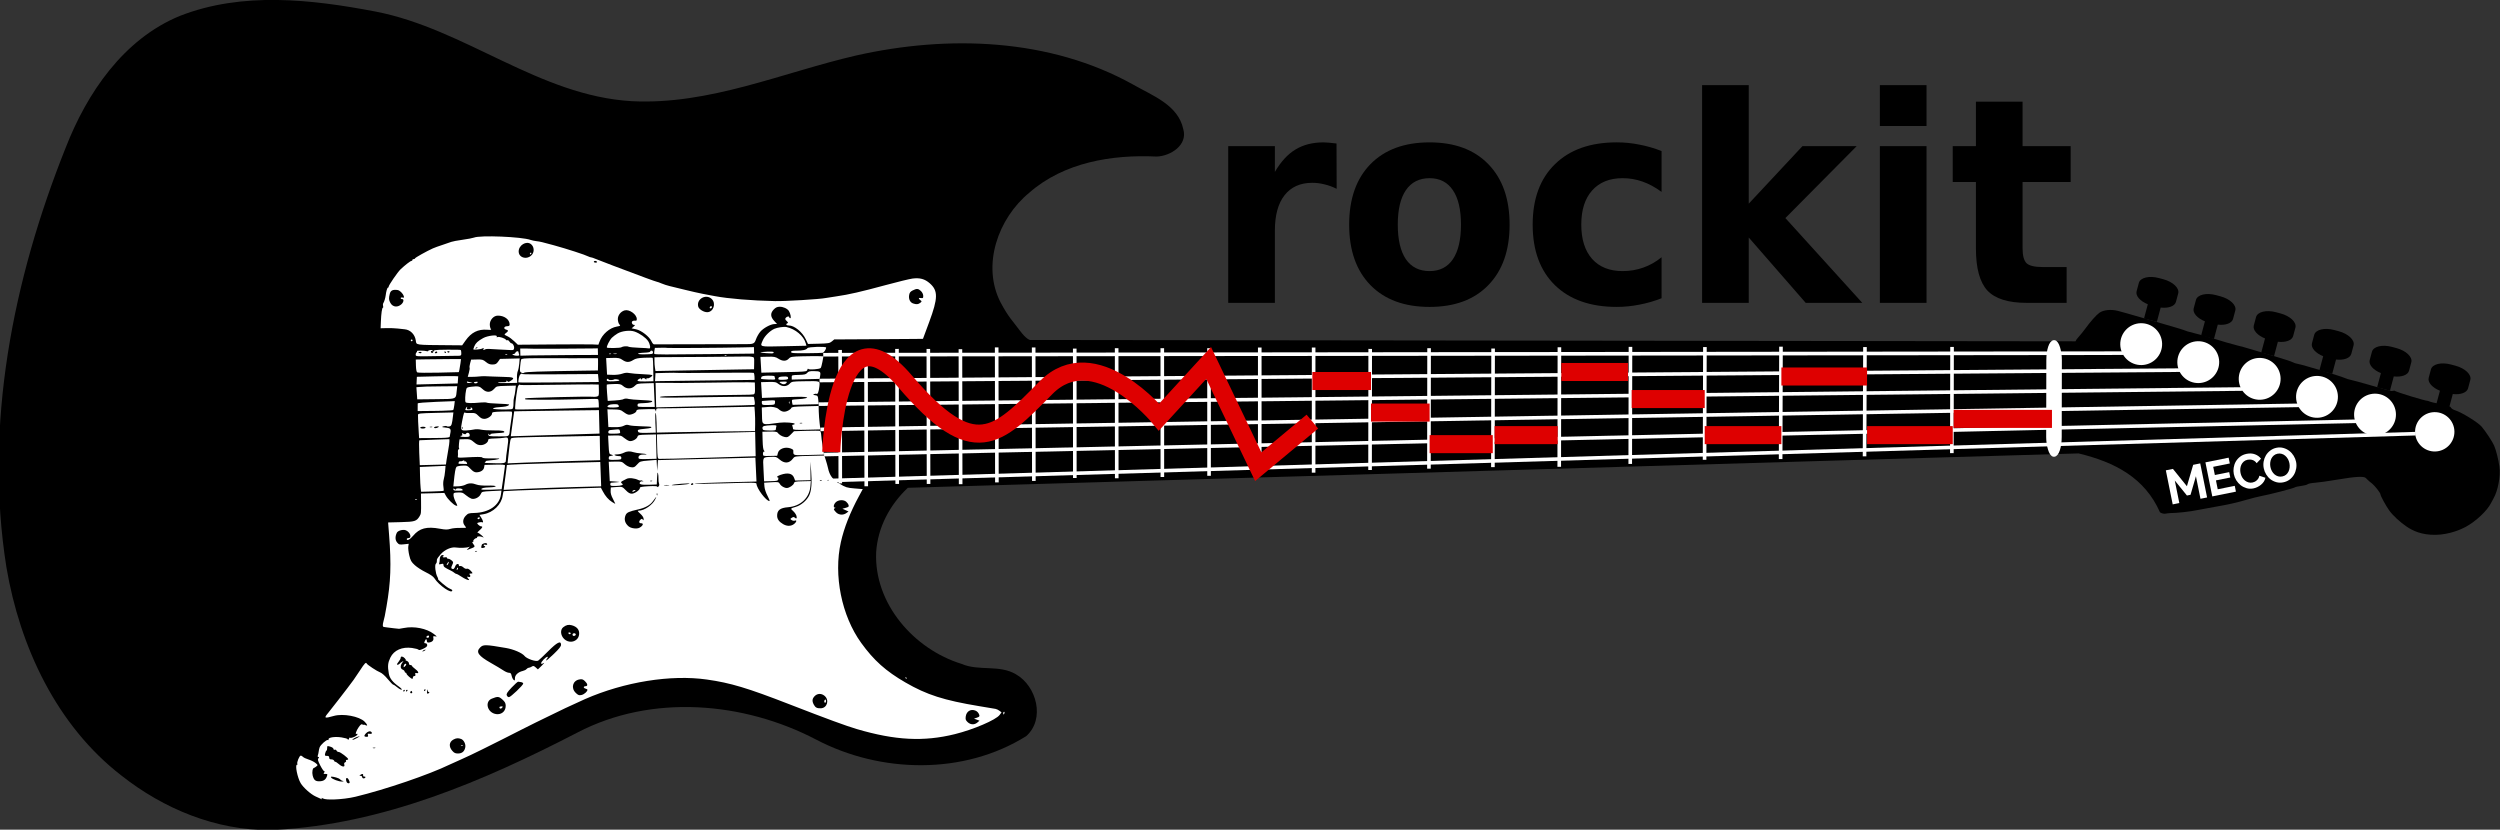 <?xml version="1.0" encoding="UTF-8" standalone="no"?>
<!-- Created with Inkscape (http://www.inkscape.org/) -->

<svg
   xmlns:dc="http://purl.org/dc/elements/1.1/"
   xmlns:cc="http://creativecommons.org/ns#"
   xmlns:rdf="http://www.w3.org/1999/02/22-rdf-syntax-ns#"
   xmlns:svg="http://www.w3.org/2000/svg"
   xmlns="http://www.w3.org/2000/svg"
   xmlns:sodipodi="http://sodipodi.sourceforge.net/DTD/sodipodi-0.dtd"
   xmlns:inkscape="http://www.inkscape.org/namespaces/inkscape"
   width="733.375mm"
   height="243.39mm"
   viewBox="0 0 733.375 243.39"
   version="1.1"
   id="svg8"
   inkscape:version="0.92.3 (2405546, 2018-03-11)"
   sodipodi:docname="logo.svg"
   inkscape:export-filename="/home/jgillis/meco-group/rockit/docs/logo.png"
   inkscape:export-xdpi="14.923403"
   inkscape:export-ydpi="14.923403">
  <rect x="0" y="0" width="733.375" height="243.39" fill="#333333" stroke="none"/>
  <defs
     id="defs2">
    <filter
       style="color-interpolation-filters:sRGB"
       inkscape:label="Invert"
       id="filter4582">
      <feColorMatrix
         values="1 0 0 0 0 0 1 0 0 0 0 0 1 0 0 -0.21 -0.72 -0.07 2 0 "
         result="fbSourceGraphic"
         id="feColorMatrix4580" />
      <feColorMatrix
         result="fbSourceGraphicAlpha"
         in="fbSourceGraphic"
         values="0 0 0 -1 0 0 0 0 -1 0 0 0 0 -1 0 0 0 0 1 0"
         id="feColorMatrix4584" />
      <feColorMatrix
         id="feColorMatrix4586"
         type="hueRotate"
         values="180"
         result="color1"
         in="fbSourceGraphic" />
      <feColorMatrix
         id="feColorMatrix4588"
         values="1 0 0 0 0 0 1 0 0 0 0 0 1 0 0 -0.21 -0.72 -0.07 2 0 "
         result="fbSourceGraphic" />
      <feColorMatrix
         result="fbSourceGraphicAlpha"
         in="fbSourceGraphic"
         values="0 0 0 -1 0 0 0 0 -1 0 0 0 0 -1 0 0 0 0 1 0"
         id="feColorMatrix4590" />
      <feColorMatrix
         id="feColorMatrix4592"
         values="-1 0 0 0 1 0 -1 0 0 1 0 0 -1 0 1 -0.21 -0.72 -0.07 2 0 "
         result="color2"
         in="fbSourceGraphic" />
    </filter>
  </defs>
  <sodipodi:namedview
     id="base"
     pagecolor="#ffffff"
     bordercolor="#666666"
     borderopacity="1.0"
     inkscape:pageopacity="0.0"
     inkscape:pageshadow="2"
     inkscape:zoom="0.51637416"
     inkscape:cx="1750.9379"
     inkscape:cy="564.87434"
     inkscape:document-units="mm"
     inkscape:current-layer="layer1"
     showgrid="false"
     inkscape:window-width="2493"
     inkscape:window-height="1385"
     inkscape:window-x="67"
     inkscape:window-y="27"
     inkscape:window-maximized="1"
     showguides="false"
     fit-margin-top="0"
     fit-margin-left="0"
     fit-margin-right="0"
     fit-margin-bottom="0"
     inkscape:measure-start="0,0"
     inkscape:measure-end="0,0">
    <inkscape:grid
       type="xygrid"
       id="grid1994"
       originx="30.536"
       originy="23.88" />
  </sodipodi:namedview>
  <g
     inkscape:label="Layer 1"
     inkscape:groupmode="layer"
     id="layer1"
     transform="translate(21.341,-101.992)">
    <g
       aria-label="rockit"
       transform="scale(0.965,1.036)"
       style="font-style:normal;font-weight:normal;font-size:43.283px;line-height:1.25;font-family:sans-serif;letter-spacing:0px;word-spacing:0px;fill:#000000;fill-opacity:1;stroke:none;stroke-width:2;stroke-miterlimit:4;stroke-dasharray:none"
       id="text875">
      <path
         d="m 384.214,151.914 q -1.862,-0.872 -3.724,-1.268 -1.822,-0.436 -3.685,-0.436 -5.467,0 -8.439,3.526 -2.932,3.486 -2.932,10.024 v 20.443 h -14.183 v -44.373 h 14.183 v 7.29 q 2.734,-4.358 6.26,-6.339 3.566,-2.021 8.518,-2.021 0.713,0 1.545,0.079 0.832,0.04 2.417,0.238 z"
         style="font-style:normal;font-variant:normal;font-weight:bold;font-stretch:normal;font-size:81.139px;font-family:'DejaVu Sans';-inkscape-font-specification:'DejaVu Sans Bold';fill:#000000;fill-opacity:1;stroke-width:2;stroke-miterlimit:4;stroke-dasharray:none"
         id="path6014" />
      <path
         d="m 412.462,148.903 q -4.715,0 -7.211,3.407 -2.456,3.368 -2.456,9.746 0,6.379 2.456,9.786 2.496,3.368 7.211,3.368 4.635,0 7.092,-3.368 2.456,-3.407 2.456,-9.786 0,-6.379 -2.456,-9.746 -2.456,-3.407 -7.092,-3.407 z m 0,-10.142 q 11.45,0 17.868,6.181 6.458,6.181 6.458,17.115 0,10.935 -6.458,17.115 -6.418,6.181 -17.868,6.181 -11.489,0 -17.987,-6.181 -6.458,-6.181 -6.458,-17.115 0,-10.935 6.458,-17.115 6.497,-6.181 17.987,-6.181 z"
         style="font-style:normal;font-variant:normal;font-weight:bold;font-stretch:normal;font-size:81.139px;font-family:'DejaVu Sans';-inkscape-font-specification:'DejaVu Sans Bold';fill:#000000;fill-opacity:1;stroke-width:2;stroke-miterlimit:4;stroke-dasharray:none"
         id="path6016" />
      <path
         d="m 482.983,141.217 v 11.569 q -2.892,-1.981 -5.824,-2.932 -2.892,-0.951 -6.022,-0.951 -5.943,0 -9.271,3.486 -3.288,3.447 -3.288,9.667 0,6.22 3.288,9.707 3.328,3.447 9.271,3.447 3.328,0 6.299,-0.99 3.011,-0.99 5.547,-2.932 v 11.608 q -3.328,1.228 -6.775,1.822 -3.407,0.634 -6.854,0.634 -12.004,0 -18.779,-6.141 -6.775,-6.181 -6.775,-17.155 0,-10.974 6.775,-17.115 6.775,-6.181 18.779,-6.181 3.486,0 6.854,0.634 3.407,0.594 6.775,1.822 z"
         style="font-style:normal;font-variant:normal;font-weight:bold;font-stretch:normal;font-size:81.139px;font-family:'DejaVu Sans';-inkscape-font-specification:'DejaVu Sans Bold';fill:#000000;fill-opacity:1;stroke-width:2;stroke-miterlimit:4;stroke-dasharray:none"
         id="path6018" />
      <path
         d="m 495.305,122.557 h 14.183 v 33.557 l 16.323,-16.283 h 16.481 l -21.671,20.364 23.375,24.009 h -17.194 l -17.313,-18.502 v 18.502 h -14.183 z"
         style="font-style:normal;font-variant:normal;font-weight:bold;font-stretch:normal;font-size:81.139px;font-family:'DejaVu Sans';-inkscape-font-specification:'DejaVu Sans Bold';fill:#000000;fill-opacity:1;stroke-width:2;stroke-miterlimit:4;stroke-dasharray:none"
         id="path6020" />
      <path
         d="m 549.344,139.831 h 14.183 v 44.373 h -14.183 z m 0,-17.274 h 14.183 v 11.569 h -14.183 z"
         style="font-style:normal;font-variant:normal;font-weight:bold;font-stretch:normal;font-size:81.139px;font-family:'DejaVu Sans';-inkscape-font-specification:'DejaVu Sans Bold';fill:#000000;fill-opacity:1;stroke-width:2;stroke-miterlimit:4;stroke-dasharray:none"
         id="path6022" />
      <path
         d="m 592.727,127.232 v 12.599 h 14.619 v 10.142 h -14.619 v 18.819 q 0,3.09 1.228,4.2 1.228,1.07 4.873,1.07 h 7.29 v 10.142 h -12.163 q -8.399,0 -11.925,-3.486 -3.486,-3.526 -3.486,-11.925 v -18.819 h -7.052 v -10.142 h 7.052 v -12.599 z"
         style="font-style:normal;font-variant:normal;font-weight:bold;font-stretch:normal;font-size:81.139px;font-family:'DejaVu Sans';-inkscape-font-specification:'DejaVu Sans Bold';fill:#000000;fill-opacity:1;stroke-width:2;stroke-miterlimit:4;stroke-dasharray:none"
         id="path6024" />
    </g>
    <flowRoot
       xml:space="preserve"
       id="flowRoot833"
       style="font-style:normal;font-weight:normal;font-size:40px;line-height:1.25;font-family:sans-serif;letter-spacing:0px;word-spacing:0px;fill:#000000;fill-opacity:1;stroke:none"><flowRegion
         id="flowRegion835"><rect
           id="rect837"
           width="280"
           height="117.143"
           x="-461.429"
           y="-237.433" /></flowRegion><flowPara
         id="flowPara839" /></flowRoot>    <path
       inkscape:connector-curvature="0"
       id="path6221"
       d="m -140.844,218.664 c -0.008,0.016 -0.015,0.03 -0.023,0.046 0.041,0.013 0.044,-0.007 0.023,-0.046 z"
       style="fill:#000000;stroke-width:1" />
    <g
       transform="matrix(1,-0.029,-0.029,-1,846.773,33.984)"
       id="g2074">
      <path
         sodipodi:nodetypes="cccccccccccccccccccsccccccsczzcccccccccccscccccccccccccccccscccccccccccccc"
         inkscape:connector-curvature="0"
         id="path875"
         d="m -797.251,-288.355 0.003,-10e-6 c 0.511,-0.009 1.023,-0.011 1.535,-0.006 31.496,0.695 61.393,12.477 89.413,25.964 22.045,10.705 48.909,7.633 69.896,-4.126 18.595,-10.447 42.896,-11.683 61.556,-0.772 5.801,4.812 3.519,14.608 -2.482,18.236 -4.765,3.029 -10.8,1.155 -15.834,3.505 -13.805,4.682 -25.169,18.4 -24.082,33.423 0.664,7.296 4.44,13.854 9.84,18.644 l 343.443,0.128 10e-6,5.3e-4 c 10.554,-2.886 19.177,-7.687 23.354,-17.962 1.317,-0.809 1.767,-0.275 3.069,-0.307 1.985,-0.055 5.733,0.258 8.1,0.676 1.19,0.21 3.416,0.555 4.944,0.767 3.689,0.512 6.479,1.053 9.532,1.849 1.384,0.361 3.112,0.748 3.84,0.86 2.793,0.432 9.906,2.054 10.328,2.355 0.146,0.104 0.958,0.254 1.805,0.333 0.847,0.08 1.708,0.284 1.913,0.452 0.205,0.169 1.179,0.333 2.165,0.366 0.987,0.033 4.058,0.376 6.824,0.762 4.946,0.69 7.606,0.801 8.109,0.185 0.235,-0.288 0.591,-0.592 0.852,-0.863 0.262,-0.271 1.8e-4,3e-5 1.023,-0.891 0.62,-0.54 2.275,-2.668 2.273,-3.168 -0.001,-0.434 1.425,-3.246 2.386,-4.703 1.079,-1.636 3.21,-3.653 4.999,-4.947 1.79,-1.294 4.354,-2.607 8.439,-2.665 4.085,-0.058 7.634,1.445 8.823,2.044 3.116,1.586 6.426,4.511 7.676,6.783 0.28,0.508 0.62,1.102 0.756,1.32 1.389,2.224 2.333,6.581 2.02,9.316 -0.251,2.19 -0.807,4.716 -1.357,6.16 -0.433,1.136 -2.445,4.391 -3.533,5.717 -1.049,1.278 -5.635,4.297 -7.55,4.971 -0.778,0.274 -1.222,0.617 -1.395,1.078 -2.104,0.952 -4.658,1.083 -6.556,1.934 -0.77,0.003 -9.335,2.898 -9.719,3.285 l -0.893,-0.078 c -0.177,3.4e-4 -2.72,0.777 -5.65,1.725 -2.93,0.948 -5.744,1.807 -6.253,1.909 -0.509,0.102 -1.282,0.37 -1.717,0.596 -0.998,0.518 -12.257,4.26 -13.563,4.508 -0.534,0.101 -1.221,0.348 -1.526,0.548 -0.305,0.2 -2.802,1.093 -5.549,1.983 -2.746,0.89 -5.826,1.909 -6.843,2.263 -1.017,0.355 -2.742,0.881 -3.832,1.171 -4.11,1.16 -8.082,2.768 -12.208,3.877 l -2.085,0.611 c -0.567,0.259 -1.913,0.749 -3.477,1.255 -2.071,0.67 -6.382,2.065 -9.579,3.1 -3.197,1.035 -6.468,2.063 -7.267,2.284 -2.016,0.557 -4.198,0.386 -5.398,-0.423 -0.963,-0.649 -2.719,-2.525 -4.391,-4.691 -0.5,-0.648 -1.384,-1.674 -1.963,-2.28 -0.494,-0.517 -0.788,-0.904 -0.885,-1.18 l -306.418,9.278 c 0,0 -1.035,0.13 -2.963,2.92 -1.928,2.79 -3.08,3.79 -5.308,8.252 -5.371,11.102 -0.045,24.771 9.285,31.98 10.401,8.628 24.611,10.545 37.683,9.529 4.063,0.033 9.24,3.1 8.018,7.791 -1.285,7.156 -8.76,10.103 -14.275,13.479 -24.137,14.377 -53.821,16.187 -80.906,10.927 -21.923,-4.403 -43.472,-13.316 -66.215,-11.503 -27.18,2.358 -48.209,22.578 -74.343,28.445 -18.728,4.138 -38.887,7.026 -57.406,0.389 -16.704,-6.298 -27.868,-21.774 -34.601,-37.686 -16.593,-38.274 -26.322,-80.63 -20.928,-122.42 3.269,-23.403 13.35,-46.797 31.938,-62.049 12.037,-10.082 27.262,-16.943 43.107,-17.213 z"
         style="fill:#000000;fill-opacity:1;stroke-width:1" />
      <circle
         transform="matrix(-1,0.004,0.004,1,0,0)"
         r="5.77"
         cy="-190.693"
         cx="158.63"
         id="path1061"
         style="fill:#ffffff;fill-opacity:1;stroke:none;stroke-width:0.165;stroke-miterlimit:4;stroke-dasharray:none;stroke-dashoffset:0;stroke-opacity:1" />
      <circle
         transform="matrix(-1,0.004,0.004,1,0,0)"
         r="5.77"
         cy="-185.208"
         cx="176.011"
         id="path1061-2"
         style="fill:#ffffff;fill-opacity:1;stroke:#ffffff;stroke-width:0.735;stroke-miterlimit:4;stroke-dasharray:none;stroke-dashoffset:0;stroke-opacity:1" />
      <circle
         transform="matrix(-1,0.004,0.004,1,0,0)"
         r="5.77"
         cy="-179.58"
         cx="192.893"
         id="path1061-6"
         style="fill:#ffffff;fill-opacity:1;stroke:#ffffff;stroke-width:0.735;stroke-miterlimit:4;stroke-dasharray:none;stroke-dashoffset:0;stroke-opacity:1" />
      <circle
         transform="matrix(-1,0.004,0.004,1,0,0)"
         r="5.77"
         cy="-173.882"
         cx="209.562"
         id="path1061-1"
         style="fill:#ffffff;fill-opacity:1;stroke:#ffffff;stroke-width:0.735;stroke-miterlimit:4;stroke-dasharray:none;stroke-dashoffset:0;stroke-opacity:1" />
      <circle
         transform="matrix(-1,0.004,0.004,1,0,0)"
         r="5.77"
         cy="-168.539"
         cx="227.441"
         id="path1061-8"
         style="fill:#ffffff;fill-opacity:1;stroke:#ffffff;stroke-width:0.735;stroke-miterlimit:4;stroke-dasharray:none;stroke-dashoffset:0;stroke-opacity:1" />
      <circle
         transform="matrix(-1,0.004,0.004,1,0,0)"
         r="5.77"
         cy="-162.841"
         cx="244.038"
         id="path1061-7"
         style="fill:#ffffff;fill-opacity:1;stroke:#ffffff;stroke-width:0.735;stroke-miterlimit:4;stroke-dasharray:none;stroke-dashoffset:0;stroke-opacity:1" />
      <path
         sodipodi:nodetypes="cc"
         inkscape:connector-curvature="0"
         id="path1047-9"
         d="m -164.994,-190.439 -465.577,-0.243"
         style="fill:none;stroke:#ffffff;stroke-width:1.058;stroke-linecap:butt;stroke-linejoin:miter;stroke-miterlimit:4;stroke-dasharray:none;stroke-opacity:1" />
      <path
         sodipodi:nodetypes="cc"
         inkscape:connector-curvature="0"
         id="path1049-2"
         d="m -631.682,-183.039 449.591,-3.265"
         style="fill:none;stroke:#ffffff;stroke-width:1.058;stroke-linecap:butt;stroke-linejoin:miter;stroke-miterlimit:4;stroke-dasharray:none;stroke-opacity:1" />
      <path
         sodipodi:nodetypes="cc"
         inkscape:connector-curvature="0"
         id="path1051-0"
         d="m -198.664,-181.146 -433.888,5.519"
         style="fill:none;stroke:#ffffff;stroke-width:1.058;stroke-linecap:butt;stroke-linejoin:miter;stroke-miterlimit:4;stroke-dasharray:none;stroke-opacity:1" />
      <path
         sodipodi:nodetypes="cc"
         inkscape:connector-curvature="0"
         id="path1053-2"
         d="m -632.835,-168.217 417.525,-7.663"
         style="fill:none;stroke:#ffffff;stroke-width:1.058;stroke-linecap:butt;stroke-linejoin:miter;stroke-miterlimit:4;stroke-dasharray:none;stroke-opacity:1" />
      <path
         sodipodi:nodetypes="cc"
         inkscape:connector-curvature="0"
         id="path1055-3"
         d="m -233.291,-169.819 -399.095,8.524"
         style="fill:none;stroke:#ffffff;stroke-width:1.058;stroke-linecap:butt;stroke-linejoin:miter;stroke-miterlimit:4;stroke-dasharray:none;stroke-opacity:1" />
      <path
         sodipodi:nodetypes="cc"
         inkscape:connector-curvature="0"
         id="path1057-7"
         d="m -631.082,-153.761 381.121,-10.594"
         style="fill:none;stroke:#ffffff;stroke-width:1.058;stroke-linecap:butt;stroke-linejoin:miter;stroke-miterlimit:4;stroke-dasharray:none;stroke-opacity:1" />
      <rect
         transform="matrix(-1,0.031,0.031,1,0,0)"
         ry="5.292"
         rx="5.292"
         y="-201.825"
         x="263.209"
         height="33.135"
         width="3.494"
         id="rect1752"
         style="fill:#ffffff;fill-opacity:1;stroke:#ffffff;stroke-width:1.058;stroke-miterlimit:4;stroke-dasharray:none;stroke-dashoffset:0;stroke-opacity:1" />
      <path
         inkscape:connector-curvature="0"
         id="path1771"
         d="m -300.15,-161.074 -0.96,-31.13"
         style="opacity:1;vector-effect:none;fill:none;fill-opacity:1;stroke:#ffffff;stroke-width:1.058;stroke-linecap:butt;stroke-linejoin:miter;stroke-miterlimit:4;stroke-dasharray:none;stroke-dashoffset:0;stroke-opacity:1" />
      <path
         sodipodi:nodetypes="cc"
         inkscape:connector-curvature="0"
         id="path1771-7"
         d="m -325.675,-160.369 -1.054,-32.036"
         style="opacity:1;vector-effect:none;fill:none;fill-opacity:1;stroke:#ffffff;stroke-width:1.058;stroke-linecap:butt;stroke-linejoin:miter;stroke-miterlimit:4;stroke-dasharray:none;stroke-dashoffset:0;stroke-opacity:1" />
      <path
         sodipodi:nodetypes="cc"
         inkscape:connector-curvature="0"
         id="path1771-7-5"
         d="m -350.288,-159.545 -1.058,-32.944"
         style="opacity:1;vector-effect:none;fill:none;fill-opacity:1;stroke:#ffffff;stroke-width:1.058;stroke-linecap:butt;stroke-linejoin:miter;stroke-miterlimit:4;stroke-dasharray:none;stroke-dashoffset:0;stroke-opacity:1" />
      <path
         sodipodi:nodetypes="cc"
         inkscape:connector-curvature="0"
         id="path1771-7-3"
         d="m -372.589,-159.016 -1.058,-33.035"
         style="opacity:1;vector-effect:none;fill:none;fill-opacity:1;stroke:#ffffff;stroke-width:1.058;stroke-linecap:butt;stroke-linejoin:miter;stroke-miterlimit:4;stroke-dasharray:none;stroke-dashoffset:0;stroke-opacity:1" />
      <path
         sodipodi:nodetypes="cc"
         inkscape:connector-curvature="0"
         id="path1771-7-56"
         d="m -394.407,-158.328 -1.063,-34.308"
         style="opacity:1;vector-effect:none;fill:none;fill-opacity:1;stroke:#ffffff;stroke-width:1.058;stroke-linecap:butt;stroke-linejoin:miter;stroke-miterlimit:4;stroke-dasharray:none;stroke-dashoffset:0;stroke-opacity:1" />
      <path
         sodipodi:nodetypes="cc"
         inkscape:connector-curvature="0"
         id="path1771-7-56-2"
         d="m -415.237,-157.835 -1.066,-35.034"
         style="opacity:1;vector-effect:none;fill:none;fill-opacity:1;stroke:#ffffff;stroke-width:1.058;stroke-linecap:butt;stroke-linejoin:miter;stroke-miterlimit:4;stroke-dasharray:none;stroke-dashoffset:0;stroke-opacity:1" />
      <path
         sodipodi:nodetypes="cc"
         inkscape:connector-curvature="0"
         id="path1771-7-56-9"
         d="m -434.683,-157.639 -1.065,-34.762"
         style="opacity:1;vector-effect:none;fill:none;fill-opacity:1;stroke:#ffffff;stroke-width:1.058;stroke-linecap:butt;stroke-linejoin:miter;stroke-miterlimit:4;stroke-dasharray:none;stroke-dashoffset:0;stroke-opacity:1" />
      <path
         sodipodi:nodetypes="cc"
         inkscape:connector-curvature="0"
         id="path1771-7-56-9-1"
         d="m -453.445,-157.008 -1.067,-35.307"
         style="opacity:1;vector-effect:none;fill:none;fill-opacity:1;stroke:#ffffff;stroke-width:1.058;stroke-linecap:butt;stroke-linejoin:miter;stroke-miterlimit:4;stroke-dasharray:none;stroke-dashoffset:0;stroke-opacity:1" />
      <path
         sodipodi:nodetypes="cc"
         inkscape:connector-curvature="0"
         id="path1771-7-56-9-2"
         d="m -470.711,-156.708 -1.068,-35.488"
         style="opacity:1;vector-effect:none;fill:none;fill-opacity:1;stroke:#ffffff;stroke-width:1.058;stroke-linecap:butt;stroke-linejoin:miter;stroke-miterlimit:4;stroke-dasharray:none;stroke-dashoffset:0;stroke-opacity:1" />
      <path
         sodipodi:nodetypes="cc"
         inkscape:connector-curvature="0"
         id="path1771-7-56-9-7"
         d="m -487.279,-155.834 -1.073,-36.669"
         style="opacity:1;vector-effect:none;fill:none;fill-opacity:1;stroke:#ffffff;stroke-width:1.058;stroke-linecap:butt;stroke-linejoin:miter;stroke-miterlimit:4;stroke-dasharray:none;stroke-dashoffset:0;stroke-opacity:1" />
      <path
         sodipodi:nodetypes="cc"
         inkscape:connector-curvature="0"
         id="path1771-7-56-9-7-0"
         d="m -503.07,-155.375 -1.074,-37.033"
         style="opacity:1;vector-effect:none;fill:none;fill-opacity:1;stroke:#ffffff;stroke-width:1.058;stroke-linecap:butt;stroke-linejoin:miter;stroke-miterlimit:4;stroke-dasharray:none;stroke-dashoffset:0;stroke-opacity:1" />
      <path
         sodipodi:nodetypes="cc"
         inkscape:connector-curvature="0"
         id="path1771-7-56-9-7-9"
         d="m -517.944,-155.139 -1.075,-37.396"
         style="opacity:1;vector-effect:none;fill:none;fill-opacity:1;stroke:#ffffff;stroke-width:1.058;stroke-linecap:butt;stroke-linejoin:miter;stroke-miterlimit:4;stroke-dasharray:none;stroke-dashoffset:0;stroke-opacity:1" />
      <path
         sodipodi:nodetypes="cc"
         inkscape:connector-curvature="0"
         id="path1771-7-56-9-7-9-3"
         d="m -531.643,-154.734 -1.077,-37.759"
         style="opacity:1;vector-effect:none;fill:none;fill-opacity:1;stroke:#ffffff;stroke-width:1.058;stroke-linecap:butt;stroke-linejoin:miter;stroke-miterlimit:4;stroke-dasharray:none;stroke-dashoffset:0;stroke-opacity:1" />
      <path
         sodipodi:nodetypes="cc"
         inkscape:connector-curvature="0"
         id="path1771-7-56-9-7-9-6"
         d="m -545.02,-154.348 -1.078,-38.122"
         style="opacity:1;vector-effect:none;fill:none;fill-opacity:1;stroke:#ffffff;stroke-width:1.058;stroke-linecap:butt;stroke-linejoin:miter;stroke-miterlimit:4;stroke-dasharray:none;stroke-dashoffset:0;stroke-opacity:1" />
      <path
         sodipodi:nodetypes="cc"
         inkscape:connector-curvature="0"
         id="path1771-7-56-9-7-9-0"
         d="m -557.305,-154.104 -1.078,-37.941"
         style="opacity:1;vector-effect:none;fill:none;fill-opacity:1;stroke:#ffffff;stroke-width:1.058;stroke-linecap:butt;stroke-linejoin:miter;stroke-miterlimit:4;stroke-dasharray:none;stroke-dashoffset:0;stroke-opacity:1" />
      <path
         sodipodi:nodetypes="cc"
         inkscape:connector-curvature="0"
         id="path1771-7-56-9-7-9-62"
         d="m -569.338,-153.432 -1.082,-39.121"
         style="opacity:1;vector-effect:none;fill:none;fill-opacity:1;stroke:#ffffff;stroke-width:1.058;stroke-linecap:butt;stroke-linejoin:miter;stroke-miterlimit:4;stroke-dasharray:none;stroke-dashoffset:0;stroke-opacity:1" />
      <path
         sodipodi:nodetypes="cc"
         inkscape:connector-curvature="0"
         id="path1771-7-56-9-7-9-62-6"
         d="m -580.178,-153.088 -1.084,-39.575"
         style="opacity:1;vector-effect:none;fill:none;fill-opacity:1;stroke:#ffffff;stroke-width:1.058;stroke-linecap:butt;stroke-linejoin:miter;stroke-miterlimit:4;stroke-dasharray:none;stroke-dashoffset:0;stroke-opacity:1" />
      <path
         sodipodi:nodetypes="cc"
         inkscape:connector-curvature="0"
         id="path1771-7-56-9-7-9-62-1"
         d="m -590.819,-153.311 -1.084,-39.575"
         style="opacity:1;vector-effect:none;fill:none;fill-opacity:1;stroke:#ffffff;stroke-width:1.058;stroke-linecap:butt;stroke-linejoin:miter;stroke-miterlimit:4;stroke-dasharray:none;stroke-dashoffset:0;stroke-opacity:1" />
      <path
         sodipodi:nodetypes="cc"
         inkscape:connector-curvature="0"
         id="path1771-7-56-9-7-9-62-1-8"
         d="m -600.221,-152.954 -1.084,-39.575"
         style="opacity:1;vector-effect:none;fill:none;fill-opacity:1;stroke:#ffffff;stroke-width:1.058;stroke-linecap:butt;stroke-linejoin:miter;stroke-miterlimit:4;stroke-dasharray:none;stroke-dashoffset:0;stroke-opacity:1" />
      <path
         sodipodi:nodetypes="cc"
         inkscape:connector-curvature="0"
         id="path1771-7-56-9-7-9-62-1-7"
         d="m -609.41,-152.685 -1.084,-39.575"
         style="opacity:1;vector-effect:none;fill:none;fill-opacity:1;stroke:#ffffff;stroke-width:1.058;stroke-linecap:butt;stroke-linejoin:miter;stroke-miterlimit:4;stroke-dasharray:none;stroke-dashoffset:0;stroke-opacity:1" />
      <path
         sodipodi:nodetypes="cc"
         inkscape:connector-curvature="0"
         id="path1771-7-56-9-7-9-62-1-9"
         d="m -618.502,-152.74 -1.085,-39.939"
         style="opacity:1;vector-effect:none;fill:none;fill-opacity:1;stroke:#ffffff;stroke-width:1.058;stroke-linecap:butt;stroke-linejoin:miter;stroke-miterlimit:4;stroke-dasharray:none;stroke-dashoffset:0;stroke-opacity:1" />
      <path
         sodipodi:nodetypes="cc"
         inkscape:connector-curvature="0"
         id="path1771-7-56-9-7-9-62-1-9-2"
         d="m -626.091,-152.513 -1.082,-39.122"
         style="opacity:1;vector-effect:none;fill:none;fill-opacity:1;stroke:#ffffff;stroke-width:1.058;stroke-linecap:butt;stroke-linejoin:miter;stroke-miterlimit:4;stroke-dasharray:none;stroke-dashoffset:0;stroke-opacity:1" />
      <path
         style="fill:#ffffff;fill-opacity:1;stroke-width:1"
         d="m -778.218,-279.961 c 1.967,0.008 4.415,0.224 6.277,0.617 8.929,1.887 21.713,5.845 27.944,8.649 0.585,0.263 2.138,0.91 3.449,1.436 1.312,0.526 4.115,1.76 6.229,2.74 2.114,0.98 4.738,2.197 5.831,2.703 1.093,0.506 3.752,1.76 5.908,2.787 2.156,1.027 3.964,1.867 4.017,1.867 0.053,-2e-4 1.331,0.578 2.839,1.284 3.293,1.542 8.788,3.945 11.885,5.197 11.687,4.722 25.369,6.515 35.899,4.704 6.93,-1.192 11.743,-2.792 24.149,-8.03 10.708,-4.521 16.313,-6.766 19.418,-7.779 11.135,-3.631 19.471,-4.301 28.666,-2.303 5.468,1.188 12.136,3.819 13.255,5.23 l 0.597,0.753 -0.581,0.474 c -0.319,0.261 -0.833,0.528 -1.142,0.594 -0.309,0.066 -2.465,0.492 -4.791,0.947 -10.298,2.015 -15.246,3.762 -21.379,7.549 -5.673,3.503 -9.099,6.751 -12.661,12 -5.508,8.117 -7.555,20.048 -5.094,29.69 1.069,4.188 2.951,8.588 5.714,13.36 l 1.159,2.001 -2.427,0.273 c -2.226,0.25 -2.584,0.375 -4.34,1.508 -2.022,1.305 -2.847,2.508 -3.258,4.748 -0.098,0.533 -0.354,1.57 -0.569,2.305 l -0.391,1.337 -4.343,0.019 c -4.288,0.019 -4.35,0.011 -4.853,-0.623 l -9.9e-4,-5.3e-4 c -1.153,-1.454 -2.563,-1.493 -4.03,-0.112 -0.764,0.72 -1.03,0.808 -2.343,0.779 -2.612,-0.058 -2.457,0.183 -2.375,-3.704 l 0.073,-3.416 2.02,-0.008 c 1.797,-0.007 2.035,0.05 2.16,0.521 0.077,0.291 0.032,0.529 -0.1,0.53 -0.617,0.003 -0.131,0.434 0.817,0.726 2.155,0.663 3.469,0.328 3.928,-1.003 l 0.275,-0.801 2.263,-0.009 2.262,-0.009 0.059,2.712 0.059,2.712 0.14,-2.779 c 0.173,-3.432 -0.082,-5.74 -0.782,-7.1 -0.73,-1.417 -2.442,-2.809 -3.947,-3.21 -1.726,-0.459 -1.719,-0.449 -0.872,-1.255 0.417,-0.396 0.83,-1.047 0.918,-1.448 0.166,-0.755 -0.066,-0.937 -0.559,-0.439 -0.204,0.206 -0.439,0.192 -0.83,-0.05 -0.526,-0.326 -0.528,-0.349 -0.056,-0.683 0.269,-0.19 0.678,-0.274 0.908,-0.186 0.848,0.321 0.363,-0.695 -0.561,-1.177 -0.869,-0.453 -1.903,-0.361 -2.896,0.258 -1.14,0.711 -1.679,1.497 -1.675,2.443 0.007,1.66 0.923,2.351 3.268,2.466 3.686,0.18 6.374,2.575 6.742,6.005 l 0.157,1.467 -2.4,0.009 c -2.172,0.009 -2.417,-0.041 -2.571,-0.522 -0.177,-0.55 -1.398,-1.314 -2.095,-1.312 -0.726,0.003 -1.68,0.586 -2.026,1.238 -0.324,0.61 -0.451,0.64 -2.475,0.576 l -2.133,-0.068 0.064,-1.191 c 0.036,-0.672 0.397,-1.854 0.83,-2.715 0.422,-0.838 0.656,-1.524 0.522,-1.523 -0.958,0.003 -3.671,3.829 -3.666,5.168 0.002,0.382 -0.899,0.423 -9,0.41 -4.951,-0.008 -9.078,0.063 -9.172,0.157 -0.094,0.094 3.961,0.155 9.01,0.135 l 9.18,-0.036 -0.06,3.506 -0.06,3.506 -14.287,0.053 -14.287,0.053 -0.16,-1.584 -0.16,-1.583 -0.038,1.621 -0.038,1.62 -2.437,-0.129 c -2.366,-0.126 -2.463,-0.156 -3.309,-1.047 -0.775,-0.815 -0.981,-0.899 -1.844,-0.756 -0.567,0.094 -1.315,0.497 -1.797,0.968 -0.765,0.748 -0.966,0.807 -2.744,0.814 l -1.918,0.008 0.068,-2.845 0.068,-2.845 1.587,-0.16 c 1.559,-0.157 1.566,-0.162 0.396,-0.242 -0.655,-0.045 -1.34,-0.075 -1.522,-0.068 -0.182,0.007 -0.332,-0.211 -0.333,-0.486 -0.001,-0.438 0.208,-0.501 1.702,-0.506 1.602,-0.006 2.349,0.274 1.742,0.652 -0.406,0.253 -0.321,0.584 0.197,0.771 0.255,0.092 0.766,0.336 1.135,0.542 0.69,0.385 2.393,0.176 3.507,-0.431 0.26,-0.142 0.563,-0.202 0.673,-0.134 0.11,0.068 0.374,-6.1e-4 0.584,-0.151 0.317,-0.227 0.307,-0.249 -0.059,-0.131 -0.244,0.079 -0.573,-0.012 -0.732,-0.202 -0.509,-0.608 0.263,-0.856 2.627,-0.844 l 2.249,0.012 0.14,1.984 c 0.093,1.322 0.197,1.763 0.311,1.322 0.093,-0.364 0.136,-1.079 0.095,-1.588 -0.041,-0.509 0.013,-1.164 0.12,-1.456 0.123,-0.334 0.06,-0.655 -0.171,-0.87 -0.226,-0.21 -0.366,-0.231 -0.366,-0.056 3e-4,0.189 -0.867,0.262 -2.579,0.219 -1.807,-0.046 -2.562,-0.159 -2.521,-0.378 0.102,-0.542 -1.505,-1.666 -2.376,-1.662 -0.613,0.003 -1.058,0.27 -1.803,1.083 -0.98,1.07 -1.004,1.079 -2.668,1.003 l -1.678,-0.077 -0.086,-0.988 c -0.058,-0.662 0.136,-1.434 0.586,-2.339 0.37,-0.743 0.671,-1.405 0.671,-1.471 -2.6e-4,-0.066 -0.411,0.162 -0.914,0.506 -1.081,0.741 -1.921,1.767 -2.647,3.236 l -0.529,1.069 -14.151,-0.042 c -7.783,-0.023 -14.234,-0.09 -14.335,-0.148 -0.101,-0.059 -0.266,-0.638 -0.366,-1.288 -0.398,-2.586 -2.94,-4.921 -5.766,-5.297 l -1.205,-0.161 0.501,-0.829 c 0.532,-0.881 0.668,-1.627 0.249,-1.365 -0.139,0.086 -0.561,0.081 -0.939,-0.013 -0.654,-0.161 -0.665,-0.194 -0.238,-0.669 0.247,-0.275 0.608,-0.5 0.804,-0.5 0.597,-0.003 0.399,-0.457 -0.508,-1.166 -0.474,-0.371 -0.721,-0.676 -0.548,-0.678 0.173,-0.002 0.707,-0.376 1.187,-0.83 0.58,-0.549 0.679,-0.727 0.296,-0.53 -0.718,0.368 -1.67,0.388 -1.671,0.035 -4.5e-4,-0.146 -0.128,-0.264 -0.284,-0.263 -0.392,0.002 -1.054,-0.69 -0.854,-0.891 0.09,-0.09 0.017,-0.164 -0.161,-0.163 -0.229,0.001 -0.203,-0.172 0.086,-0.588 0.64,-0.921 0.672,-0.888 -1.579,-1.65 -0.445,-0.151 -0.423,-0.084 0.134,0.413 0.524,0.468 0.552,0.544 0.134,0.361 -0.538,-0.235 -2.63,-0.252 -3.837,-0.031 -1.296,0.237 -3.241,-0.559 -4.439,-1.819 -0.621,-0.653 -1.148,-1.355 -1.17,-1.561 -0.023,-0.206 -0.054,-0.523 -0.069,-0.705 -0.016,-0.182 -0.137,-0.409 -0.271,-0.505 -0.423,-0.303 -0.207,-2.86 0.327,-3.867 0.172,-0.325 0.251,-0.591 0.175,-0.59 -0.392,0.002 2.493,-2.593 3.223,-2.898 0.469,-0.196 0.852,-0.455 0.852,-0.574 -0.005,-1.278 -3.891,1.528 -5.191,3.749 -0.258,0.441 -1.212,1.137 -2.412,1.759 -1.092,0.566 -2.515,1.541 -3.161,2.168 -1.013,0.981 -1.227,1.385 -1.545,2.916 -0.203,0.978 -0.301,2.145 -0.217,2.593 l 0.153,0.815 -1.417,-0.112 c -1.292,-0.102 -1.467,-0.049 -1.975,0.603 -0.565,0.724 -0.564,1.749 10e-4,2.846 0.307,0.596 1.765,0.976 2.583,0.673 1.268,-0.47 1.914,-2.338 0.806,-2.333 -0.291,9.1e-4 -0.53,-0.117 -0.53,-0.263 -0.003,-0.624 0.934,-0.182 1.883,0.887 1.945,2.192 4.064,2.682 7.966,1.839 1.542,-0.333 2.155,-0.357 3.023,-0.12 0.599,0.164 1.88,0.254 2.846,0.2 0.966,-0.053 1.753,-0.038 1.748,0.035 2.9e-4,0.073 -0.182,0.364 -0.395,0.647 -0.628,0.836 -0.471,1.953 0.396,2.812 0.708,0.702 0.938,0.77 2.601,0.763 4.277,-0.017 7.396,2.036 7.917,5.212 l 0.183,1.116 -2.876,-0.059 c -2.871,-0.059 -2.876,-0.061 -3.239,-0.81 -0.458,-0.947 -1.888,-1.582 -2.785,-1.238 -0.354,0.136 -1.045,0.603 -1.536,1.037 -0.965,0.854 -1.166,0.92 -2.666,0.879 -0.904,-0.025 -0.993,-0.094 -0.995,-0.772 -10e-4,-0.409 0.233,-1.238 0.522,-1.841 0.64,-1.339 0.644,-1.416 0.061,-1.198 -0.684,0.255 -2.298,1.945 -2.801,2.932 l -0.439,0.862 -3.432,0.013 -3.433,0.013 -0.042,-2.249 c -0.066,-3.529 -0.086,-3.685 -0.583,-4.437 -0.926,-1.401 -1.428,-1.54 -5.498,-1.524 l -3.753,0.015 0.178,-3.623 c 0.432,-8.794 0.1,-13.849 -1.383,-21.079 -0.571,-2.783 -0.624,-3.012 -0.956,-4.096 -0.373,-1.217 -0.359,-1.756 0.045,-1.802 0.182,-0.021 0.628,-0.098 0.992,-0.171 0.364,-0.073 1.256,-0.21 1.983,-0.303 0.727,-0.094 1.382,-0.18 1.455,-0.193 0.073,-0.012 0.728,0.079 1.456,0.203 2.958,0.503 6.611,-0.332 8.642,-1.977 0.973,-0.788 1.037,-0.896 0.446,-0.753 -0.61,0.148 -0.676,0.097 -0.576,-0.441 0.131,-0.7 -0.356,-1.194 -1.276,-1.293 -0.45,-0.048 -0.641,0.064 -0.642,0.376 -0.007,0.745 -0.288,0.786 -0.609,0.088 -0.262,-0.57 -0.24,-0.662 0.163,-0.663 0.276,-9.7e-4 0.482,-0.216 0.504,-0.526 0.027,-0.385 -0.288,-0.667 -1.186,-1.06 -0.817,-0.358 -1.28,-0.441 -1.396,-0.252 -0.095,0.155 -0.946,0.414 -1.891,0.574 -2.883,0.489 -5.33,-0.509 -6.43,-2.624 -0.794,-1.526 -0.917,-2.488 -0.6,-4.668 0.209,-1.434 1.021,-2.54 2.91,-3.964 0.57,-0.43 0.894,-0.829 0.72,-0.887 -0.175,-0.058 -0.735,0.265 -1.245,0.716 -0.51,0.452 -1.041,0.822 -1.179,0.822 -0.138,4.9e-4 -0.844,0.763 -1.57,1.693 -0.782,1.003 -1.669,1.832 -2.179,2.035 -0.889,0.354 -3.695,2.324 -3.85,2.702 -0.2,0.492 -0.601,0.104 -2.023,-1.961 -1.353,-1.964 -2.583,-3.596 -3.828,-5.078 -0.244,-0.29 -1.456,-1.774 -2.693,-3.297 -1.238,-1.523 -2.643,-3.215 -3.123,-3.759 -1.414,-1.604 -1.255,-1.702 1.596,-0.986 2.745,0.69 7.469,-0.336 8.968,-1.948 0.86,-0.925 0.955,-1.42 0.194,-1.01 -0.29,0.157 -0.528,0.207 -0.529,0.111 -3.7e-4,-0.096 -0.149,-0.05 -0.33,0.102 -0.244,0.204 -0.533,0.007 -1.111,-0.756 -0.769,-1.014 -1.213,-2.283 -0.687,-1.96 0.146,0.09 0.266,0.04 0.265,-0.111 -0.001,-0.412 -1.584,-1.138 -2.152,-0.987 -0.274,0.073 -0.437,0.033 -0.362,-0.089 0.074,-0.122 0.015,-0.297 -0.133,-0.388 -0.148,-0.091 -0.269,-0.05 -0.268,0.091 4.7e-4,0.141 -0.814,0.405 -1.811,0.587 -1.968,0.36 -3.935,0.101 -3.805,-0.501 0.039,-0.181 -0.054,-0.251 -0.207,-0.155 -0.342,0.213 -2.172,-1.33 -2.473,-2.086 -0.121,-0.303 -0.261,-0.848 -0.313,-1.212 -0.051,-0.364 -0.177,-0.869 -0.279,-1.123 -0.116,-0.289 -0.063,-0.463 0.14,-0.464 0.257,-10e-4 0.256,-0.084 -0.002,-0.393 -0.267,-0.319 -0.174,-0.714 0.496,-2.119 0.453,-0.95 0.955,-1.727 1.114,-1.728 0.191,-2.9e-4 0.177,-0.135 -0.042,-0.397 -0.28,-0.334 -0.225,-0.396 0.356,-0.398 0.635,-0.003 0.667,-0.056 0.416,-0.708 -0.379,-0.985 -1.013,-1.389 -2.19,-1.394 -1.216,-0.005 -1.675,0.405 -1.975,1.765 -0.21,0.95 0.05,2.19 0.463,2.21 0.087,0.004 0.394,0.185 0.682,0.401 0.514,0.385 0.509,0.406 -0.221,1.039 -0.41,0.355 -1.319,0.838 -2.019,1.074 -0.701,0.236 -1.416,0.601 -1.59,0.812 -0.174,0.211 -0.467,0.384 -0.652,0.385 -0.388,0.002 -1.28,-2.025 -1.053,-2.395 0.084,-0.136 0.03,-0.247 -0.118,-0.247 -0.624,0.003 0.027,-3.808 0.928,-5.43 0.739,-1.33 2.902,-3.367 4.28,-4.031 0.811,-0.391 1.581,-0.768 1.712,-0.839 0.131,-0.071 0.147,0.021 0.035,0.204 -0.153,0.249 -0.046,0.242 0.422,-0.027 0.446,-0.256 1.685,-0.374 3.215,-0.368 z m 4.468,4.619 c -0.226,-0.034 -0.548,0.12 -0.659,0.412 -0.412,1.087 0.108,1.632 0.626,0.655 0.15,-0.282 0.271,-0.64 0.271,-0.795 -3.9e-4,-0.165 -0.102,-0.252 -0.238,-0.272 z m -2.01,0.565 c -0.848,-0.023 -2.856,0.786 -3.153,1.271 -0.211,0.344 0.169,0.34 1.438,-0.019 0.509,-0.144 1.047,-0.419 1.195,-0.612 0.148,-0.193 0.505,-0.411 0.792,-0.485 0.362,-0.093 0.279,-0.141 -0.272,-0.156 z m 6.478,0.741 c -0.259,-0.032 -0.521,0.112 -0.52,0.39 10e-4,0.218 -0.207,0.4 -0.461,0.403 -0.396,0.005 -0.405,0.043 -0.065,0.261 0.48,0.308 0.784,0.331 0.826,0.063 0.017,-0.109 0.016,-0.288 -0.002,-0.397 -0.017,-0.109 0.154,-0.199 0.381,-0.2 0.227,-0.001 0.338,-0.12 0.247,-0.266 -0.096,-0.153 -0.25,-0.235 -0.405,-0.254 z m -5.976,3.655 c -0.299,0.023 -0.753,0.264 -1.239,0.713 -0.52,0.48 -1.006,0.813 -1.079,0.74 -0.073,-0.073 -0.208,0.063 -0.299,0.303 -0.091,0.239 -0.45,0.436 -0.798,0.438 -0.457,0.001 -0.633,0.15 -0.631,0.532 0.002,0.389 -0.174,0.53 -0.664,0.532 -0.594,0.003 -0.647,0.082 -0.486,0.73 0.1,0.4 0.282,0.766 0.405,0.814 0.123,0.048 0.225,0.375 0.226,0.727 0.002,0.702 0.065,0.72 1.126,0.327 0.4,-0.148 0.726,-0.434 0.725,-0.635 -10e-4,-0.202 0.162,-0.305 0.362,-0.229 0.2,0.076 0.434,-0.048 0.52,-0.275 0.086,-0.227 0.369,-0.415 0.628,-0.418 0.472,-0.006 2.716,-1.817 2.713,-2.189 -4.3e-4,-0.109 -0.187,-0.198 -0.414,-0.197 -0.227,10e-4 -0.339,-0.119 -0.249,-0.266 0.09,-0.147 -0.026,-0.339 -0.259,-0.427 -0.258,-0.098 -0.366,-0.341 -0.276,-0.627 0.132,-0.421 -0.012,-0.615 -0.311,-0.592 z m 33.817,2.841 c -0.834,0.003 -1.171,0.164 -1.719,0.821 -1.056,1.265 -0.887,2.633 0.405,3.295 0.84,0.43 1.428,0.459 2.283,0.11 0.764,-0.311 1.341,-1.539 1.148,-2.444 -0.255,-1.197 -0.956,-1.787 -2.116,-1.782 z m 1.063,2.145 c 0.092,-0.005 0.196,0.012 0.292,0.05 0.211,0.084 0.149,0.147 -0.159,0.161 -0.279,0.013 -0.435,-0.05 -0.348,-0.138 0.044,-0.044 0.123,-0.069 0.215,-0.073 z m -25.687,0.103 c -0.12,4.8e-4 -0.24,0.019 -0.331,0.057 -0.182,0.074 -0.033,0.133 0.331,0.132 0.364,-0.002 0.512,-0.062 0.33,-0.135 -0.091,-0.036 -0.211,-0.054 -0.331,-0.054 z m -6.181,2.636 c -0.503,0.002 0.8,0.755 1.587,0.917 0.678,0.139 0.645,0.093 -0.269,-0.38 -0.573,-0.296 -1.166,-0.538 -1.318,-0.537 z m 181.969,-0.699 c -0.565,-0.018 -1.132,0.209 -1.592,0.672 -0.565,0.569 -0.651,0.846 -0.519,1.656 0.244,1.49 1.472,2.227 2.819,1.692 0.56,-0.222 0.965,-0.676 1.161,-1.303 0.14,-0.446 0.014,-0.591 -0.696,-0.807 l -0.866,-0.263 0.792,-0.326 0.793,-0.327 -0.626,-0.506 c -0.387,-0.313 -0.826,-0.475 -1.266,-0.489 z m -177.83,1.476 c -0.81,0.003 -0.9,0.318 -0.279,0.974 0.566,0.598 1.281,0.787 1.634,0.432 0.388,-0.391 0.136,-0.672 -0.494,-0.549 -0.557,0.109 -0.642,0.048 -0.513,-0.364 0.114,-0.364 0.022,-0.494 -0.348,-0.492 z m 186.844,1.12 c 0.057,-2.3e-4 0.173,0.178 0.257,0.396 0.085,0.218 0.038,0.397 -0.102,0.397 -0.141,4.8e-4 -0.257,-0.178 -0.258,-0.396 -10e-4,-0.218 0.045,-0.397 0.103,-0.397 z m -53.545,3.384 c -1.103,0.004 -1.556,0.252 -1.982,1.085 -0.549,1.072 -0.473,1.765 0.272,2.505 0.827,0.82 2.009,0.838 2.916,0.043 1.461,-1.28 0.677,-3.641 -1.206,-3.633 z m -94.695,1.014 c -0.308,-7.8e-4 -0.632,0.051 -0.963,0.162 -2.237,0.748 -2.7,3.687 -0.698,4.436 1.757,0.657 2.112,0.621 3.098,-0.316 0.731,-0.695 0.941,-1.102 0.938,-1.82 -0.006,-1.47 -1.041,-2.459 -2.376,-2.461 z m 96.032,0.568 c 0.145,-4.6e-4 0.266,0.244 0.267,0.544 8.9e-4,0.3 -0.117,0.472 -0.263,0.382 -0.146,-0.089 -0.266,-0.334 -0.267,-0.544 -10e-4,-0.21 0.118,-0.382 0.263,-0.382 z m -95.112,1.052 c 0.13,0.019 0.274,0.1 0.398,0.249 0.273,0.327 0.234,0.393 -0.233,0.395 -0.309,8.5e-4 -0.562,-0.11 -0.563,-0.247 -9.3e-4,-0.286 0.18,-0.428 0.397,-0.396 z m 2.479,3.28 c -0.247,0.001 -0.528,0.254 -0.624,0.563 -0.14,0.449 0.161,0.898 1.505,2.243 0.924,0.925 1.803,1.665 1.953,1.645 0.15,-0.02 0.539,-0.089 0.867,-0.154 0.327,-0.064 0.596,-0.258 0.597,-0.43 -0.002,-0.466 -3.778,-3.869 -4.297,-3.867 z m 20.825,-0.032 c -0.407,0.004 -0.685,0.191 -1.187,0.698 -1.45,1.461 -0.837,3.612 1.116,3.922 0.805,0.127 1.081,0.039 1.645,-0.53 0.813,-0.82 0.88,-1.502 0.146,-1.499 -0.291,9.1e-4 -0.53,-0.128 -0.53,-0.287 -4.1e-4,-0.159 0.237,-0.353 0.527,-0.43 0.291,-0.077 0.528,-0.232 0.528,-0.345 -0.002,-0.499 -1.004,-1.33 -1.781,-1.477 -0.178,-0.034 -0.328,-0.052 -0.464,-0.051 z m -44.599,1.734 c -0.196,-0.001 -0.276,0.297 -0.174,0.817 0.066,0.34 0.15,0.498 0.186,0.353 l 5e-4,-1e-5 c 0.036,-0.146 0.052,-0.354 0.034,-0.463 -0.017,-0.109 0.111,-0.199 0.286,-0.2 0.244,-0.001 0.245,-0.073 -8.3e-4,-0.313 -0.132,-0.131 -0.245,-0.193 -0.335,-0.194 z m -4.851,0.269 c -0.042,0.005 -0.088,0.016 -0.137,0.033 -0.16,0.056 -0.18,0.243 -0.048,0.453 0.166,0.266 0.274,0.278 0.415,0.047 0.195,-0.318 0.066,-0.566 -0.231,-0.532 z m 3.925,0.507 c -0.064,2.5e-4 -0.116,0.12 -0.116,0.265 4.6e-4,0.146 0.128,0.264 0.282,0.263 0.154,-4.2e-4 0.206,-0.12 0.115,-0.265 -0.091,-0.145 -0.217,-0.264 -0.281,-0.263 z m -5.292,0.021 c -0.064,2.5e-4 -0.116,0.12 -0.116,0.265 4.6e-4,0.146 0.127,0.264 0.282,0.263 0.154,-4.2e-4 0.206,-0.12 0.115,-0.265 -0.091,-0.145 -0.217,-0.264 -0.281,-0.263 z m -0.794,0.003 c -0.064,2.5e-4 -0.116,0.12 -0.116,0.265 4.6e-4,0.146 0.128,0.264 0.282,0.263 0.154,-4.3e-4 0.206,-0.12 0.115,-0.265 -0.091,-0.145 -0.217,-0.264 -0.281,-0.263 z m 147.553,-0.458 c 0.233,0.488 -1.107,0.422 -0.151,0.043 0.059,-0.023 0.11,-0.037 0.151,-0.043 z m -114.974,2.823 c -0.059,-0.009 -0.144,0.045 -0.267,0.148 -0.214,0.179 -0.463,0.73 -0.554,1.225 -0.129,0.705 -0.294,0.901 -0.758,0.903 -0.326,7.8e-4 -1.055,0.335 -1.621,0.742 -0.566,0.407 -2.195,1.446 -3.62,2.31 -3.649,2.212 -4.361,3.329 -2.956,4.639 0.906,0.844 1.566,0.809 7.555,-0.404 2.233,-0.452 4.676,-1.592 5.346,-2.494 0.624,-0.84 3.318,-1.854 3.96,-1.49 0.227,0.129 1.576,1.331 2.998,2.671 2.738,2.582 3.842,3.098 3.837,1.794 h -5e-4 c -0.002,-0.462 -0.606,-1.186 -2.188,-2.621 -1.202,-1.09 -2.234,-1.932 -2.294,-1.872 -0.06,0.06 0.044,0.293 0.232,0.518 0.732,0.875 -0.068,0.714 -0.988,-0.199 -1.013,-1.005 -1.011,-1.605 0.006,-1.033 0.322,0.181 0.057,-0.152 -0.586,-0.742 l -1.171,-1.072 -0.628,0.595 c -0.529,0.5 -0.711,0.545 -1.145,0.276 -0.284,-0.176 -0.681,-0.319 -0.883,-0.318 -0.202,0.001 -0.505,-0.162 -0.673,-0.362 -0.167,-0.2 -0.669,-0.435 -1.115,-0.523 -1.358,-0.266 -2.357,-1.138 -2.361,-2.06 -10e-4,-0.426 -0.026,-0.615 -0.124,-0.63 z m -29.97,1.329 c -0.338,0.002 -1.649,1.242 -1.648,1.558 3.9e-4,0.165 -0.118,0.3 -0.263,0.301 -0.146,4.6e-4 -0.264,0.152 -0.263,0.335 3.2e-4,0.184 -0.266,0.453 -0.593,0.598 -0.693,0.307 -0.678,1.279 0.033,2.085 0.42,0.477 0.414,0.486 -0.141,0.198 -0.32,-0.166 -0.655,-0.421 -0.745,-0.565 -0.091,-0.144 -0.346,-0.262 -0.568,-0.261 -0.303,8.8e-4 -0.231,0.206 0.283,0.813 0.379,0.446 0.689,0.981 0.689,1.188 0.002,0.544 0.636,0.46 1.19,-0.157 0.262,-0.292 0.369,-0.538 0.238,-0.547 -0.132,-0.008 0.028,-0.125 0.354,-0.258 0.327,-0.133 0.593,-0.47 0.592,-0.75 -9.5e-4,-0.283 0.167,-0.492 0.38,-0.473 0.21,0.019 0.41,-0.084 0.445,-0.23 0.034,-0.146 0.368,-0.5 0.74,-0.787 1.15,-0.888 1.456,-1.633 0.575,-1.399 -0.381,0.101 -0.466,0.017 -0.367,-0.364 0.086,-0.334 -0.012,-0.496 -0.3,-0.494 -0.235,0.001 -0.429,-0.177 -0.429,-0.395 -0.001,-0.218 -0.09,-0.396 -0.2,-0.396 z m -2.403,3.483 c 0.047,-0.021 0.151,0.051 0.336,0.203 0.507,0.418 0.572,0.908 0.1,0.753 -0.182,-0.06 -0.376,-0.333 -0.43,-0.607 -0.043,-0.216 -0.053,-0.328 -0.002,-0.349 z m 5.675,4.449 c -0.145,4.6e-4 -0.086,0.116 0.133,0.256 0.219,0.14 0.517,0.254 0.662,0.254 0.145,-4.6e-4 0.086,-0.116 -0.133,-0.256 -0.219,-0.14 -0.517,-0.254 -0.662,-0.254 z m 43.591,1.593 c -0.693,-0.005 -1.416,0.262 -1.996,0.846 -1.071,1.079 -1.151,2.78 -0.164,3.485 0.899,0.642 1.573,0.771 2.515,0.481 1.527,-0.47 2.245,-1.433 2.056,-2.757 -0.184,-1.289 -1.256,-2.047 -2.412,-2.055 z m 0.857,1.664 c 0.442,-0.001 0.742,0.375 0.496,0.623 -0.315,0.317 -0.874,0.174 -0.876,-0.224 -10e-4,-0.218 0.17,-0.398 0.38,-0.398 z m -1.157,0.534 c 0.137,-4.9e-4 0.249,0.118 0.25,0.264 4.6e-4,0.146 -0.184,0.265 -0.411,0.266 -0.227,0.001 -0.339,-0.118 -0.25,-0.264 0.089,-0.146 0.275,-0.266 0.412,-0.266 z m -41.688,0.164 c 0.218,-10e-4 0.398,0.173 0.398,0.387 10e-4,0.237 -0.154,0.33 -0.396,0.238 -0.219,-0.083 -0.398,-0.257 -0.398,-0.387 -5.1e-4,-0.13 0.178,-0.237 0.396,-0.238 z m 12.469,16.579 c -0.332,0.031 -1.156,0.412 -1.948,0.974 -0.723,0.512 -1.426,0.932 -1.562,0.932 -0.137,5e-4 -0.405,0.152 -0.597,0.336 -0.192,0.184 -0.646,0.49 -1.009,0.678 -1.802,0.937 -2.112,1.182 -2.11,1.666 0.001,0.431 -0.119,0.49 -0.704,0.345 -0.595,-0.147 -0.678,-0.103 -0.528,0.283 0.098,0.252 0.179,0.723 0.18,1.047 0.004,0.874 0.577,1.53 1.063,1.214 0.288,-0.187 0.301,-0.258 0.05,-0.26 -0.191,-0.001 -0.28,-0.111 -0.199,-0.243 0.082,-0.132 0.385,-0.179 0.677,-0.104 0.296,0.076 0.529,0.006 0.528,-0.159 -3.9e-4,-0.163 0.183,-0.296 0.407,-0.297 0.224,-0.001 0.653,-0.232 0.953,-0.513 0.52,-0.488 0.525,-0.553 0.112,-1.372 -0.331,-0.658 -0.358,-0.906 -0.112,-1.059 0.426,-0.266 0.725,-0.057 1.021,0.714 0.266,0.69 1.052,0.872 1.049,0.243 -10e-4,-0.227 0.155,-0.329 0.376,-0.245 0.207,0.079 0.632,-0.115 0.945,-0.43 0.325,-0.327 0.743,-0.506 0.977,-0.417 0.246,0.093 0.659,-0.117 1.036,-0.527 0.768,-0.835 0.774,-0.919 0.064,-0.916 -0.454,0.001 -0.503,-0.07 -0.254,-0.372 0.342,-0.416 -0.05,-0.839 -0.512,-0.551 -0.37,0.23 -0.332,-0.224 0.051,-0.609 0.268,-0.27 0.245,-0.377 0.046,-0.358 z m -3.352,3.065 c 0.024,-6.7e-4 0.054,0.01 0.092,0.033 0.144,0.088 0.263,0.272 0.263,0.409 0.002,0.381 -0.188,0.297 -0.366,-0.16 -0.069,-0.176 -0.061,-0.28 0.011,-0.282 z m -2.844,1.488 c 0.188,0.037 0.55,0.598 0.557,0.918 4.9e-4,0.137 -0.165,0.019 -0.372,-0.263 -0.208,-0.281 -0.321,-0.568 -0.253,-0.637 0.018,-0.018 0.041,-0.024 0.068,-0.018 z m 8.531,3.713 c -0.092,0.005 -0.171,0.029 -0.215,0.073 -0.088,0.088 0.069,0.15 0.348,0.138 0.308,-0.014 0.37,-0.077 0.159,-0.161 -0.096,-0.038 -0.2,-0.054 -0.292,-0.05 z m 2.055,1.018 c -0.385,0.002 -0.495,0.123 -0.379,0.42 0.089,0.23 0.162,0.464 0.162,0.519 10e-4,0.224 0.95,0.566 1.259,0.454 0.556,-0.202 0.364,-0.652 -0.2,-0.47 -0.303,0.098 -0.529,0.049 -0.53,-0.113 -4.2e-4,-0.155 0.125,-0.283 0.279,-0.283 0.154,-4.2e-4 0.206,-0.12 0.115,-0.265 -0.091,-0.145 -0.408,-0.263 -0.706,-0.262 z m 45.216,4.411 c -0.797,-0.012 -1.751,0.242 -2.231,0.666 -1.076,0.951 -1.359,2.122 -0.805,3.326 0.359,0.78 1.002,1.05 3.788,1.591 2.017,0.392 3.484,1.152 4.307,2.232 0.171,0.224 0.505,0.645 0.744,0.935 0.406,0.494 0.409,0.478 0.043,-0.265 -0.827,-1.678 -3.283,-3.294 -4.996,-3.288 -0.425,0.001 -0.35,-0.154 0.427,-0.893 0.573,-0.544 0.939,-1.142 0.935,-1.525 -0.002,-0.481 -0.063,-0.54 -0.245,-0.25 -0.198,0.316 -0.31,0.322 -0.657,0.036 -0.584,-0.481 -0.525,-1.073 0.108,-1.075 0.861,-0.004 0.585,-0.742 -0.488,-1.301 -0.238,-0.124 -0.568,-0.185 -0.93,-0.19 z m 60.334,2.316 c -0.614,0.005 -1.214,0.246 -1.64,0.709 -0.727,0.791 -0.793,1.051 -0.313,1.243 0.265,0.106 0.265,0.137 4.2e-4,0.154 -0.54,0.036 -0.373,0.945 0.288,1.561 0.757,0.706 2.288,0.756 3.04,0.1 0.294,-0.256 0.604,-0.712 0.69,-1.013 0.131,-0.461 -0.002,-0.587 -0.84,-0.79 l -0.996,-0.242 0.884,-0.433 0.884,-0.433 -0.616,-0.428 c -0.418,-0.29 -0.904,-0.431 -1.381,-0.427 z m -106.547,1.744 c 0.137,-4.9e-4 0.323,0.118 0.413,0.263 0.091,0.145 -0.021,0.265 -0.248,0.266 -0.227,0.001 -0.413,-0.117 -0.414,-0.263 -4.6e-4,-0.146 0.111,-0.265 0.248,-0.266 z m 52.593,5.441 c -0.024,0.004 -0.053,0.044 -0.084,0.124 -0.075,0.191 -0.065,0.419 0.023,0.507 0.088,0.087 0.15,-0.069 0.138,-0.348 -0.011,-0.193 -0.036,-0.289 -0.077,-0.283 z m -70.788,0.748 c 0.092,-0.005 0.197,0.012 0.292,0.05 0.211,0.084 0.149,0.146 -0.159,0.16 -0.279,0.013 -0.435,-0.049 -0.348,-0.138 0.044,-0.044 0.123,-0.068 0.215,-0.073 z m 63.672,0.525 c 0.126,-5e-4 0.344,0.082 0.603,0.249 0.343,0.22 0.336,0.256 -0.049,0.261 -0.246,0.003 -0.522,-0.113 -0.612,-0.258 -0.104,-0.167 -0.069,-0.251 0.058,-0.251 z m -37.832,1.668 6.587,0.122 c 3.623,0.067 10.062,0.113 14.309,0.103 l 7.721,-0.019 -0.028,3.572 -0.028,3.572 -13.698,0.054 c -7.534,0.03 -13.701,-0.036 -13.704,-0.145 -4.3e-4,-0.109 -0.192,-1.329 -0.42,-2.71 -0.228,-1.382 -0.487,-2.97 -0.577,-3.53 z m 55.226,-0.163 c -0.227,0.001 -0.339,0.12 -0.248,0.266 0.091,0.145 0.277,0.263 0.414,0.263 0.137,-4.9e-4 0.248,-0.12 0.248,-0.266 -4.6e-4,-0.146 -0.187,-0.264 -0.413,-0.263 z m -76.2,0.299 c 1.779,-0.007 3.293,0.045 3.364,0.115 0.071,0.07 0.061,0.636 -0.022,1.257 -0.084,0.621 -0.014,1.545 0.154,2.054 0.168,0.509 0.384,1.612 0.481,2.453 l 0.176,1.528 -3.774,-0.059 -3.774,-0.059 -0.02,-2.591 c -0.006,-1.425 0.027,-3.062 0.08,-3.638 l 0.096,-1.047 z m 68.709,-0.239 c -0.24,0.002 -0.47,0.019 -0.633,0.051 -0.325,0.064 4.5e-4,0.113 0.732,0.108 0.728,-0.005 0.994,-0.057 0.591,-0.117 -0.201,-0.03 -0.45,-0.044 -0.69,-0.042 z m -60.996,0.246 c 1.265,-0.02 1.434,0.032 1.162,0.362 -0.355,0.432 -2.157,0.432 -1.902,9.2e-4 0.086,-0.146 -0.044,-0.101 -0.29,0.099 -0.382,0.312 -0.447,0.307 -0.448,-0.037 -8.5e-4,-0.309 0.339,-0.407 1.478,-0.425 z m 63.23,-0.245 c -0.442,0.007 -0.693,0.035 -0.647,0.082 0.091,0.092 1.342,0.229 2.779,0.305 1.437,0.076 2.534,0.057 2.437,-0.041 -0.096,-0.099 -1.347,-0.236 -2.779,-0.305 -0.716,-0.035 -1.348,-0.048 -1.79,-0.041 z m -53.531,0.259 2.977,0.032 0.589,3.305 c 0.324,1.818 0.598,3.454 0.61,3.636 0.016,0.246 -0.747,0.334 -2.989,0.342 l -3.01,0.012 -0.152,-0.743 c -0.168,-0.824 -1.08,-1.369 -2.285,-1.364 -0.539,0.002 -1.017,0.3 -1.695,1.057 -0.898,1.002 -1.018,1.052 -2.415,1.021 -0.809,-0.018 -1.575,-0.16 -1.704,-0.316 -0.307,-0.371 -0.543,-1.541 -0.95,-4.712 l -0.127,-0.992 1.378,-0.004 c 0.758,-0.002 1.72,0.173 2.137,0.389 0.966,0.499 2.048,0.494 3.251,-0.015 0.601,-0.254 1.808,-0.404 3.297,-0.41 1.39,-0.005 2.348,-0.117 2.348,-0.274 -4.4e-4,-0.149 -0.743,-0.262 -1.699,-0.258 -1.754,0.007 -2.536,-0.155 -2.537,-0.524 -4.6e-4,-0.117 1.339,-0.2 2.976,-0.182 z m 96.529,-0.17 c -0.092,0.005 -0.171,0.029 -0.215,0.073 -0.088,0.088 0.069,0.15 0.348,0.138 0.308,-0.014 0.37,-0.077 0.159,-0.161 -0.095,-0.038 -0.2,-0.054 -0.292,-0.05 z m 2.359,-0.007 c -0.12,4.8e-4 -0.24,0.019 -0.33,0.056 -0.182,0.074 -0.033,0.133 0.331,0.132 0.364,-0.002 0.512,-0.062 0.33,-0.135 -0.091,-0.036 -0.211,-0.054 -0.331,-0.053 z m -52.096,1.261 c -0.092,0.005 -0.171,0.029 -0.215,0.073 -0.088,0.088 0.069,0.15 0.348,0.138 0.308,-0.014 0.37,-0.077 0.159,-0.161 -0.095,-0.038 -0.2,-0.054 -0.292,-0.05 z m -41.855,6.498 5.12,0.074 c 2.816,0.041 8.93,0.073 13.587,0.071 l 8.467,-0.003 0.039,3.569 0.039,3.569 -9.946,0.108 c -16.234,0.177 -15.907,0.182 -16.157,-0.264 -0.191,-0.342 -0.464,-1.986 -1.017,-6.14 z m -1.91,0.088 c 1.233,0.015 1.436,0.239 1.447,0.908 0.002,0.39 0.238,1.959 0.513,3.486 0.548,3.039 0.476,3.293 -0.86,3.053 -0.419,-0.075 -1.639,-0.133 -2.713,-0.129 -1.535,0.006 -1.952,-0.075 -1.953,-0.379 -0.002,-0.718 -1.111,-1.461 -2.171,-1.457 -0.78,0.003 -1.238,0.214 -2.029,0.934 -0.929,0.846 -1.166,0.931 -2.613,0.936 l -1.591,0.006 -0.183,-1.189 c -0.101,-0.654 -0.11,-1.309 -0.02,-1.455 0.089,-0.146 0.033,-0.266 -0.126,-0.265 -0.159,4.1e-4 -0.27,-0.386 -0.247,-0.859 0.023,-0.473 -0.004,-1.038 -0.063,-1.257 -0.087,-0.33 0.226,-0.387 1.88,-0.338 3.641,0.107 5.115,0.067 5.269,-0.143 0.186,-0.253 0.866,-0.326 3.46,-0.371 1.565,-0.027 1.822,-0.082 1.217,-0.262 -0.422,-0.125 -1.46,-0.25 -2.305,-0.277 -0.846,-0.027 -1.483,-0.139 -1.416,-0.249 0.068,-0.11 -0.027,-0.26 -0.211,-0.332 -0.353,-0.141 -0.212,-0.155 3.106,-0.316 0.671,-0.033 1.197,-0.051 1.608,-0.046 z m -16.165,0.099 0.224,1.322 c 0.123,0.727 0.398,2.119 0.61,3.093 0.213,0.974 0.387,2.045 0.389,2.38 l 0.003,0.609 -4.3,-0.022 c -2.365,-0.013 -4.39,-0.034 -4.502,-0.049 -0.111,-0.014 -0.177,-1.663 -0.147,-3.664 l 0.056,-3.638 3.834,-0.015 z m 6.021,-0.017 c 0.129,4.9e-4 0.202,0.007 0.202,0.019 0.002,0.362 -0.369,0.865 -0.554,0.751 -0.131,-0.08 -0.237,-0.015 -0.237,0.144 2.9e-4,0.19 -0.158,0.209 -0.463,0.053 -0.255,-0.13 -0.598,-0.188 -0.762,-0.128 -0.164,0.06 -0.369,-0.074 -0.456,-0.298 -0.087,-0.224 -0.073,-0.415 0.032,-0.423 0.955,-0.076 1.849,-0.122 2.237,-0.119 z m 60.884,-0.2 c 2.61,-0.013 6.149,-0.019 9.987,-0.014 l 13.957,0.016 0.027,3.567 0.028,3.567 -14.413,0.057 -14.413,0.057 -0.014,-3.552 c -0.012,-3.11 0.041,-3.563 0.429,-3.64 0.122,-0.024 1.802,-0.044 4.412,-0.057 z m 37.956,-0.064 c 0.458,-0.002 0.987,-0.003 1.597,-0.005 l 4.456,-0.018 -0.336,2.449 c -0.185,1.347 -0.339,2.885 -0.342,3.419 -0.008,0.534 -0.154,1.034 -0.336,1.111 -0.182,0.077 -1.965,0.138 -3.964,0.135 l -3.634,-0.006 -0.941,-0.907 c -0.813,-0.783 -1.057,-0.882 -1.793,-0.722 -0.846,0.183 -1.715,0.752 -2.117,1.388 -0.139,0.22 -0.92,0.334 -2.314,0.34 l -2.104,0.008 -0.01,-2.593 c -0.007,-1.664 0.103,-2.707 0.306,-2.912 0.246,-0.248 0.246,-0.319 -8.1e-4,-0.318 -0.175,3.5e-4 -0.319,-0.296 -0.32,-0.66 -0.003,-0.649 0.035,-0.662 2.076,-0.67 l 2.078,-0.008 0.244,0.838 c 0.335,1.149 2.052,1.763 3.541,1.265 0.546,-0.182 0.988,-0.467 0.984,-0.632 -0.038,-1.392 -0.278,-1.488 2.93,-1.503 z m -43.076,0.17 0.014,3.572 0.014,3.572 -2.628,0.01 c -2.4,0.009 -2.643,-0.035 -2.799,-0.521 l 5e-4,-1e-5 c -0.227,-0.707 -1.619,-1.398 -2.409,-1.196 -0.345,0.088 -1.031,0.517 -1.524,0.954 -0.816,0.723 -1.065,0.794 -2.789,0.801 l -1.893,0.007 0.064,-2.701 c 0.063,-2.628 0.082,-2.706 0.726,-2.887 0.363,-0.102 0.571,-0.212 0.462,-0.245 -0.37,-0.109 -0.727,-0.189 -0.993,-0.221 -0.146,-0.018 -0.266,-0.27 -0.267,-0.561 -0.002,-0.479 0.174,-0.53 1.85,-0.536 1.676,-0.007 1.852,0.043 1.854,0.522 0.002,0.4 -0.176,0.531 -0.726,0.536 -0.4,0.004 -0.906,0.123 -1.123,0.265 -0.291,0.19 -0.105,0.258 0.699,0.258 0.602,-7.6e-4 1.436,0.176 1.854,0.392 0.897,0.464 1.897,0.499 2.924,0.104 0.409,-0.157 1.398,-0.349 2.197,-0.426 0.799,-0.077 1.513,-0.202 1.586,-0.278 0.073,-0.076 -0.224,-0.107 -0.661,-0.071 -1.071,0.09 -1.721,-0.223 -1.723,-0.828 -10e-4,-0.458 0.224,-0.502 2.644,-0.511 z m 29.091,7.272 0.095,1.929 c 0.052,1.061 0.062,2.672 0.024,3.581 l -0.073,1.652 -13.283,0.123 c -7.305,0.068 -13.788,0.154 -14.406,0.191 -1.001,0.061 -1.128,0.003 -1.158,-0.527 -0.025,-0.448 -0.063,-0.48 -0.152,-0.132 -0.066,0.255 -0.199,0.471 -0.298,0.48 -0.503,0.046 -3.731,0.079 -4.479,0.044 -0.536,-0.025 -0.861,-0.178 -0.862,-0.406 -0.002,-0.526 -1.631,-1.222 -2.401,-1.026 -0.355,0.091 -1.004,0.478 -1.443,0.86 -0.675,0.589 -1.092,0.708 -2.719,0.781 l -1.921,0.086 0.066,-2.598 0.066,-2.598 1.822,-0.086 c 1.243,-0.059 2.098,0.044 2.691,0.322 0.668,0.314 1.037,0.343 1.598,0.128 0.401,-0.154 1.979,-0.341 3.507,-0.415 1.528,-0.074 2.836,-0.194 2.907,-0.265 0.265,-0.267 -0.172,-0.382 -1.938,-0.511 -2.011,-0.147 -2.127,-0.194 -1.904,-0.783 0.125,-0.329 0.647,-0.411 2.666,-0.419 l 2.511,-0.01 -0.044,2.911 c -0.024,1.601 0.045,2.91 0.155,2.91 0.109,-5e-4 0.193,-1.31 0.187,-2.911 l -0.011,-2.91 5.358,-0.04 c 2.947,-0.022 9.426,-0.112 14.398,-0.2 z m 19.169,-0.052 -0.162,1.787 c -0.089,0.983 -0.16,2.531 -0.157,3.44 l 0.006,1.654 -3.94,0.015 c -3.31,0.013 -3.966,-0.05 -4.099,-0.393 -0.087,-0.225 -0.572,-0.579 -1.077,-0.788 -1.025,-0.424 -1.771,-0.246 -2.696,0.639 -0.506,0.484 -1.941,0.807 -3.004,0.675 -0.218,-0.027 -0.724,-0.057 -1.124,-0.067 l -0.728,-0.017 -0.009,-2.352 c -0.012,-2.972 -0.293,-2.846 5.101,-2.281 1.533,0.161 4.415,-0.143 4.413,-0.465 -4.9e-4,-0.127 -0.192,-0.23 -0.426,-0.229 -0.279,9.6e-4 -0.371,-0.142 -0.266,-0.418 0.087,-0.231 0.158,-0.588 0.157,-0.794 -8.6e-4,-0.307 0.723,-0.378 4.005,-0.391 z m -14.009,0.087 c 0.756,0.002 0.968,0.094 0.969,0.327 10e-4,0.213 0.074,0.575 0.164,0.804 0.137,0.352 -0.082,0.418 -1.387,0.42 -0.852,0.002 -1.824,-0.07 -2.16,-0.158 -0.433,-0.114 -0.587,-0.323 -0.532,-0.722 0.07,-0.504 0.273,-0.569 1.996,-0.646 0.385,-0.017 0.698,-0.027 0.95,-0.026 z m -76.786,0.528 13.015,0.017 13.014,0.018 0.013,3.44 0.013,3.44 -10.186,0.172 c -5.602,0.095 -11.193,0.176 -12.424,0.181 l -2.238,0.009 -0.441,-2.644 c -0.242,-1.454 -0.514,-3.092 -0.603,-3.638 z m 30.374,-0.114 c 1.772,-0.007 1.797,0.003 1.676,0.649 -0.111,0.593 -0.228,0.647 -1.218,0.56 -0.602,-0.053 -1.338,-0.106 -1.635,-0.12 -0.339,-0.015 -0.555,-0.22 -0.581,-0.553 -0.038,-0.481 0.121,-0.53 1.757,-0.536 z m -32.029,0.144 c 1.34,0.022 1.237,0.378 1.479,2.225 0.076,0.582 0.31,1.916 0.519,2.964 0.276,1.386 0.299,1.935 0.082,2.015 -0.164,0.06 -1.517,0.1 -3.008,0.089 -2.348,-0.018 -2.711,-0.08 -2.714,-0.464 -0.003,-0.669 -1.289,-1.535 -2.271,-1.532 -0.65,0.003 -1.088,0.237 -1.736,0.93 -0.786,0.84 -0.997,0.924 -2.237,0.901 -0.753,-0.014 -1.493,0.051 -1.644,0.145 -0.308,0.192 -0.381,-5.1e-4 -0.978,-2.585 -0.574,-2.481 -0.479,-2.682 1.237,-2.629 0.766,0.024 1.781,0.123 2.256,0.22 0.475,0.097 1.375,0.046 2,-0.114 0.625,-0.16 2.35,-0.312 3.834,-0.339 2.355,-0.042 3.304,-0.264 2.89,-0.674 -0.065,-0.065 -1.024,-0.133 -2.131,-0.152 -1.107,-0.019 -1.952,-0.133 -1.878,-0.254 0.073,-0.121 0.018,-0.219 -0.124,-0.219 -0.142,4.7e-4 -0.325,0.15 -0.406,0.332 -0.081,0.182 -0.12,0.093 -0.086,-0.198 0.058,-0.489 0.289,-0.536 3.028,-0.616 0.834,-0.024 1.441,-0.054 1.887,-0.047 z m -18.632,0.08 c 1.748,-0.006 2.312,0.075 2.377,0.28 0.061,0.191 0.185,0.784 0.276,1.318 0.173,1.019 -0.079,1.247 -1.57,1.421 -0.987,0.115 -1.059,0.184 -0.395,0.378 0.364,0.106 0.787,0.098 0.94,-0.019 0.153,-0.117 0.526,-0.148 0.829,-0.07 0.55,0.142 0.71,0.601 1.065,3.071 l 0.142,0.992 -5.184,0.02 c -4.75,0.019 -5.187,-0.018 -5.215,-0.443 -0.041,-0.618 -0.012,-2.975 0.07,-5.094 l 0.064,-1.72 4.433,-0.1 c 0.871,-0.02 1.585,-0.031 2.167,-0.033 z m 7.015,0.079 c 1.149,-0.005 1.265,0.051 1.237,0.59 -0.033,0.613 -0.776,0.841 -1.092,0.335 -0.108,-0.174 -0.353,-0.163 -0.717,0.033 -0.466,0.252 -0.527,0.232 -0.39,-0.13 0.109,-0.287 0.019,-0.428 -0.27,-0.427 -0.238,0.001 -0.344,-0.088 -0.235,-0.198 0.109,-0.11 0.769,-0.201 1.466,-0.204 z m 98.44,1.103 c -0.12,4.7e-4 -0.24,0.019 -0.33,0.057 -0.182,0.074 -0.033,0.133 0.331,0.132 0.364,-0.002 0.512,-0.062 0.33,-0.135 -0.091,-0.036 -0.211,-0.054 -0.331,-0.054 z m -99.311,1.241 c -0.024,0.004 -0.053,0.045 -0.084,0.124 -0.075,0.191 -0.065,0.419 0.023,0.507 0.088,0.087 0.15,-0.069 0.138,-0.348 -0.011,-0.193 -0.036,-0.289 -0.076,-0.283 z m -11.544,0.483 c -0.436,0.001 -0.793,0.122 -0.793,0.268 4.5e-4,0.146 0.358,0.263 0.795,0.261 0.437,-10e-4 0.793,-0.122 0.793,-0.268 -4.6e-4,-0.146 -0.358,-0.263 -0.795,-0.261 z m 3.628,-0.003 c -0.258,0.001 -0.425,0.086 -0.32,0.254 0.091,0.145 0.485,0.261 0.877,0.257 0.557,-0.005 0.625,-0.062 0.314,-0.262 -0.262,-0.168 -0.612,-0.251 -0.871,-0.25 z m -1.246,0.293 c -0.12,4.8e-4 -0.24,0.019 -0.331,0.056 -0.182,0.074 -0.033,0.133 0.331,0.132 0.364,-0.002 0.512,-0.062 0.33,-0.135 -0.091,-0.036 -0.211,-0.054 -0.331,-0.053 z m 113.815,3.488 -0.076,1.256 c -0.07,1.164 -0.134,1.266 -0.869,1.4 -0.653,0.118 -0.706,0.178 -0.305,0.335 0.268,0.105 0.59,0.126 0.714,0.048 0.342,-0.213 0.695,0.639 0.895,2.167 0.217,1.656 0.435,1.577 -4.526,1.641 -3.391,0.044 -3.523,0.024 -4.158,-0.605 -0.882,-0.875 -2.228,-0.866 -3.274,0.022 -0.695,0.59 -1.026,0.665 -2.939,0.673 l -2.155,0.008 0.068,-2.315 0.067,-2.315 5.821,0.045 c 3.202,0.025 6.237,-0.035 6.746,-0.132 0.886,-0.17 0.897,-0.185 0.263,-0.374 -0.364,-0.108 -1.386,-0.205 -2.271,-0.216 -0.885,-0.011 -1.672,-0.082 -1.749,-0.158 -0.076,-0.076 -0.084,-0.433 -0.016,-0.794 l 0.123,-0.656 3.82,-0.015 z m -14.713,0.19 c 1.799,-0.007 1.854,0.013 1.935,0.682 0.083,0.688 0.08,0.689 -1.717,0.638 -0.99,-0.028 -1.897,-0.067 -2.017,-0.087 -0.119,-0.019 -0.18,-0.303 -0.135,-0.631 0.077,-0.553 0.215,-0.596 1.934,-0.603 z m -7.648,0.115 c 2.29,-0.007 3.112,-7.2e-4 3.457,0.017 0.204,0.011 0.259,0.388 0.166,1.141 -0.077,0.619 -0.183,1.175 -0.236,1.237 -0.053,0.062 -3.519,0.155 -7.702,0.208 -16.335,0.206 -19.677,0.29 -19.805,0.499 -0.072,0.119 0.619,0.223 1.537,0.232 3.014,0.028 19.329,-0.15 22.438,-0.245 1.673,-0.051 3.251,-0.037 3.506,0.031 0.38,0.101 0.465,0.428 0.47,1.804 l 0.007,1.68 -1.918,0.105 c -1.055,0.058 -5.903,0.153 -10.775,0.212 -4.872,0.059 -8.882,0.13 -8.912,0.158 -0.03,0.028 -1.729,0.095 -3.776,0.148 l -3.721,0.097 -0.014,-3.588 -0.014,-3.589 13.03,-0.08 c 6.214,-0.038 9.971,-0.059 12.261,-0.067 z m 13.771,0.085 c 0.04,-0.006 0.068,0.09 0.076,0.283 0.012,0.279 -0.049,0.435 -0.138,0.348 -0.088,-0.087 -0.098,-0.316 -0.023,-0.507 0.032,-0.079 0.06,-0.12 0.084,-0.124 z m -39.463,0.196 -0.039,2.514 c -0.021,1.383 -0.044,2.955 -0.05,3.495 l -0.011,0.982 -2.447,0.006 c -2.284,0.006 -2.496,-0.041 -3.182,-0.692 -0.946,-0.898 -2.396,-0.858 -3.382,0.094 -0.594,0.574 -0.913,0.652 -2.667,0.659 -1.096,0.004 -2.042,-0.041 -2.103,-0.101 -0.061,-0.06 -0.056,-1.161 0.012,-2.447 l 0.123,-2.339 1.985,0.056 c 1.092,0.031 2.163,0.134 2.382,0.229 0.686,0.298 1.06,0.318 1.824,0.096 0.407,-0.119 2.039,-0.305 3.625,-0.415 1.586,-0.11 2.986,-0.263 3.11,-0.34 0.507,-0.314 -0.604,-0.592 -2.355,-0.589 -1.684,0.003 -1.862,-0.047 -1.863,-0.526 -0.002,-0.564 -0.121,-0.542 3.453,-0.638 z m -12.166,0.18 c 1.235,-0.004 1.701,0.087 1.655,0.324 -0.035,0.182 -0.152,0.397 -0.259,0.477 -0.331,0.25 -2.154,0.224 -2.647,-0.037 -0.905,-0.48 -0.45,-0.758 1.251,-0.765 z m -21.123,0.135 c 1.463,-0.008 3.064,-0.011 4.735,-0.008 l 12.155,0.021 0.005,1.149 c 0.003,0.632 -0.074,1.198 -0.17,1.258 -0.236,0.147 -0.659,0.158 -6.307,0.16 -5.893,0.002 -14.871,0.262 -15.044,0.435 -0.068,0.069 -0.053,0.194 0.032,0.279 0.181,0.18 18.819,0.087 19.763,-0.098 0.348,-0.069 0.911,-0.056 1.25,0.028 0.564,0.139 0.617,0.295 0.623,1.821 l 0.007,1.669 -1.786,0.095 c -0.982,0.053 -6.131,0.154 -11.442,0.224 -5.311,0.07 -9.709,0.179 -9.772,0.242 -0.295,0.292 -0.685,-0.15 -0.859,-0.972 -0.531,-2.514 -0.985,-5.952 -0.809,-6.131 0.083,-0.083 3.23,-0.15 7.619,-0.173 z m -10.505,0.204 c 1.101,-0.025 1.92,0.019 2.062,0.124 0.185,0.137 0.334,0.807 0.337,1.518 0.002,0.7 0.111,1.549 0.239,1.885 0.129,0.336 0.322,1.236 0.429,2 l 0.195,1.388 -2.829,0.011 c -2.802,0.011 -2.836,0.004 -3.574,-0.78 -1.014,-1.077 -2.293,-1.082 -3.342,-0.013 -0.887,0.902 -1.277,1.003 -3.233,0.833 -1.362,-0.118 -1.473,-0.18 -1.652,-0.92 -0.321,-1.332 -0.458,-3.238 -0.256,-3.567 0.193,-0.316 1.796,-0.395 4.499,-0.221 0.801,0.051 1.574,0.008 1.719,-0.097 0.145,-0.105 1.633,-0.277 3.306,-0.383 1.673,-0.106 3.098,-0.249 3.166,-0.316 0.255,-0.253 -0.692,-0.614 -1.715,-0.654 -1.963,-0.077 -2.452,-0.137 -2.948,-0.364 -0.329,-0.151 0.474,-0.283 2.415,-0.396 0.414,-0.024 0.813,-0.04 1.18,-0.049 z m -10.722,0.091 c 0.95,-0.003 1.161,0.076 1.041,0.393 -0.083,0.219 -0.264,0.398 -0.403,0.398 -0.139,4.9e-4 -0.179,-0.118 -0.089,-0.264 0.092,-0.151 -0.14,-0.264 -0.543,-0.262 -0.518,0.002 -0.665,0.108 -0.552,0.399 0.224,0.577 -0.027,0.486 -0.361,-0.131 -0.266,-0.492 -0.203,-0.528 0.906,-0.533 z m -7.907,0.071 c 1.863,-0.003 3.226,0.047 3.306,0.133 0.107,0.115 0.272,0.745 0.368,1.4 l 0.175,1.19 -5.431,-0.055 c -3.222,-0.033 -5.44,-0.159 -5.454,-0.309 -0.013,-0.14 -0.035,-0.701 -0.049,-1.246 l -0.026,-0.992 5.112,-0.098 c 0.703,-0.014 1.379,-0.021 2,-0.022 z m 1.872,3.412 c 2.529,0.029 2.37,0.414 2.629,2.279 l 0.192,1.382 -4.587,0.09 c -4.456,0.088 -5.092,0.088 -6.651,0.007 l -0.74,-0.038 0.071,-1.786 0.071,-1.786 5.474,-0.099 c 1.556,-0.028 2.697,-0.059 3.54,-0.049 z m 98.561,1.464 c 0.299,1.1e-4 0.569,0.126 0.779,0.376 0.287,0.343 0.158,0.395 -0.958,0.392 -1.191,-0.003 -1.25,-0.033 -0.777,-0.394 0.328,-0.25 0.657,-0.375 0.957,-0.375 z m 10.548,1.264 0.183,0.954 c 0.223,1.166 0.052,1.292 -1.861,1.372 -1.188,0.05 -1.561,-0.04 -1.926,-0.463 -0.38,-0.44 -0.783,-0.524 -2.51,-0.517 -2.019,0.008 -2.058,-0.005 -2.061,-0.653 l -0.003,-0.661 4.089,-0.016 z m -10.711,0.042 c 1.052,-0.004 1.475,0.095 1.476,0.347 0.002,0.557 -0.196,0.636 -1.523,0.609 -0.96,-0.019 -1.266,-0.131 -1.336,-0.488 -0.079,-0.396 0.121,-0.464 1.383,-0.468 z m -2.845,0.139 c 0.502,0.01 0.584,0.103 0.504,0.313 -0.082,0.217 -0.149,0.504 -0.149,0.638 5e-4,0.134 -0.836,0.246 -1.859,0.25 -1.433,0.006 -1.897,-0.086 -2.018,-0.4 -0.087,-0.224 -0.114,-0.448 -0.06,-0.497 0.054,-0.049 1.029,-0.156 2.167,-0.237 0.661,-0.047 1.114,-0.072 1.415,-0.066 z m -5.522,0.077 0.003,0.967 c 0.002,0.532 -0.096,1.03 -0.218,1.106 -0.122,0.076 -5.199,0.23 -11.283,0.341 -6.084,0.112 -11.108,0.245 -11.165,0.296 -0.057,0.051 -1.503,0.095 -3.215,0.098 l -3.112,0.006 -0.099,-1.177 -0.099,-1.177 1.589,-0.01 c 0.874,-0.006 7.441,-0.109 14.593,-0.23 z m -29.661,0.463 0.049,3.34 c 0.027,1.837 0.003,3.415 -0.052,3.506 -0.056,0.091 -1.169,0.148 -2.474,0.125 -1.87,-0.032 -2.563,-0.155 -3.269,-0.581 -1.184,-0.716 -2.057,-0.68 -3.143,0.127 -0.762,0.567 -1.18,0.666 -2.836,0.673 l -1.943,0.008 0.067,-2.436 0.067,-2.436 1.659,-0.107 c 0.983,-0.063 2.116,0.041 2.779,0.257 0.803,0.261 1.419,0.295 2.177,0.12 0.582,-0.135 2.268,-0.327 3.748,-0.427 1.48,-0.1 2.769,-0.263 2.866,-0.361 0.251,-0.255 -1.118,-1.089 -1.449,-0.883 -0.152,0.095 -0.278,0.016 -0.281,-0.175 -10e-4,-0.212 -0.081,-0.243 -0.199,-0.081 -0.304,0.417 -0.917,0.462 -1.158,0.085 -0.177,-0.276 -0.221,-0.277 -0.223,-0.004 10e-4,0.258 -0.131,0.272 -0.533,0.059 -1.047,-0.555 -0.513,-0.792 1.808,-0.801 z m -16.032,0.242 -0.076,1.167 -0.077,1.168 -1.187,0.038 c -0.653,0.021 -5.585,0.131 -10.959,0.246 -5.374,0.115 -9.833,0.27 -9.908,0.346 -0.409,0.412 -0.981,-0.133 -1.198,-1.143 -0.133,-0.619 -0.187,-1.181 -0.12,-1.249 0.068,-0.068 5.388,-0.224 11.824,-0.348 z m 4.209,0.069 c 1.019,-0.004 1.853,0.104 1.853,0.24 10e-4,0.263 -1.362,0.511 -1.586,0.288 -0.073,-0.072 -0.46,-0.135 -0.86,-0.139 -0.4,-0.004 -0.727,0.086 -0.727,0.201 4.4e-4,0.115 -0.118,0.209 -0.264,0.21 -0.145,4.6e-4 -0.265,-0.178 -0.266,-0.396 -8.3e-4,-0.315 0.381,-0.398 1.851,-0.404 z m -28.122,0.375 -0.026,1.389 c -0.014,0.764 0.122,1.689 0.302,2.057 0.18,0.367 0.402,1.349 0.494,2.181 l 0.167,1.513 -2.879,0.011 -2.88,0.011 -0.59,-0.791 c -0.482,-0.646 -0.781,-0.791 -1.631,-0.787 -0.78,0.003 -1.268,0.204 -1.942,0.801 -0.802,0.71 -1.088,0.798 -2.61,0.804 l -1.709,0.007 -0.322,-1.062 c -0.178,-0.584 -0.264,-1.159 -0.192,-1.277 0.072,-0.118 -0.038,-0.77 -0.245,-1.449 l -0.377,-1.235 1.244,-0.033 c 0.684,-0.018 1.601,0.004 2.038,0.05 0.889,0.092 2.383,0.045 3.968,-0.125 0.582,-0.062 2.01,-0.151 3.174,-0.196 3.105,-0.122 3.57,-0.42 2.01,-1.29 -0.529,-0.295 -0.669,-0.294 -0.856,0.004 -0.184,0.292 -0.225,0.293 -0.229,0.005 -10e-4,-0.249 -0.347,-0.328 -1.187,-0.273 -0.65,0.043 -1.265,-0.005 -1.367,-0.107 -0.102,-0.101 1.126,-0.189 2.73,-0.196 z m -12.115,0.204 c 0.287,0.023 0.553,0.164 0.553,0.363 4.3e-4,0.11 -0.308,0.142 -0.686,0.071 -0.46,-0.086 -0.577,-0.196 -0.356,-0.334 0.136,-0.085 0.316,-0.113 0.488,-0.1 z m -5.324,0.129 0.104,1.046 0.104,1.046 -1.064,0.082 c -0.585,0.045 -3.312,0.092 -6.061,0.102 l -4.997,0.02 -0.088,-1.124 -0.088,-1.124 6.045,-0.024 z m 3.561,0.017 0.86,0.028 -0.793,0.205 c -0.436,0.113 -0.823,0.22 -0.859,0.237 -0.036,0.017 -0.066,-0.088 -0.067,-0.233 -4.6e-4,-0.146 0.386,-0.252 0.859,-0.236 z m 95.989,0.495 c 2.8,0.008 2.909,0.115 3.035,0.519 0.094,0.302 0.227,0.415 0.296,0.25 0.139,-0.335 3.249,-0.201 3.637,0.157 0.125,0.115 0.38,0.928 0.567,1.808 l 0.341,1.6 -1.486,0.085 c -0.817,0.046 -2.974,0.09 -4.793,0.097 -3.077,0.012 -3.349,-0.028 -3.905,-0.58 -0.781,-0.775 -1.828,-0.748 -3.033,0.078 -0.838,0.574 -1.264,0.666 -3.111,0.674 l -2.141,0.008 0.068,-2.315 0.067,-2.315 6.661,-0.047 c 1.632,-0.011 2.864,-0.02 3.798,-0.017 z m -12.572,1.131 0.085,1.762 c 0.084,1.743 0.077,1.763 -0.654,1.901 -0.406,0.077 -0.917,0.133 -1.136,0.126 -0.662,-0.022 -23.94,0.473 -23.987,0.51 -0.024,0.019 -0.798,0.038 -1.72,0.041 l -1.676,0.007 -0.033,-1.058 c -0.018,-0.582 0.021,-1.488 0.088,-2.014 l 0.122,-0.956 10.487,-0.106 c 5.768,-0.058 12.273,-0.13 14.455,-0.16 z m -67.749,0.826 c 0.132,-0.005 0.243,0.034 0.324,0.114 0.242,0.24 4.59,0.267 16.628,0.102 l 5.027,-0.069 0.086,1.786 c 0.047,0.982 0.05,1.795 0.007,1.806 -0.043,0.011 -3.174,0.097 -6.957,0.19 -3.783,0.093 -6.899,0.186 -6.924,0.206 -0.025,0.02 -1.945,0.078 -4.267,0.129 -3.521,0.077 -4.246,0.029 -4.372,-0.296 v -5e-4 c -0.083,-0.214 -0.234,-1.099 -0.336,-1.967 -0.164,-1.402 -0.127,-1.61 0.334,-1.859 0.166,-0.09 0.318,-0.137 0.45,-0.142 z m -18.804,0.836 0.182,0.666 c 0.1,0.366 0.269,1.226 0.374,1.91 l 0.191,1.243 -3.653,0.088 c -2.009,0.048 -4.992,0.103 -6.629,0.122 l -2.977,0.034 -0.007,-1.776 c -0.005,-1.121 0.115,-1.861 0.323,-2.008 0.181,-0.128 3,-0.243 6.263,-0.256 z m 107.866,1.861 c 0.12,-4.8e-4 0.24,0.017 0.331,0.053 0.182,0.073 0.034,0.133 -0.33,0.135 -0.364,0.002 -0.513,-0.058 -0.331,-0.132 0.091,-0.037 0.211,-0.056 0.33,-0.056 z m -29.609,0.643 c 0.092,-0.005 0.197,0.012 0.292,0.05 0.211,0.084 0.149,0.147 -0.159,0.161 -0.279,0.013 -0.435,-0.049 -0.348,-0.138 0.044,-0.044 0.123,-0.069 0.215,-0.073 z m 26.981,0.043 c 0.881,-0.002 1.488,0.01 1.606,0.034 0.348,0.07 1.028,1.053 1.03,1.488 0.002,0.391 -5.246,0.389 -5.499,-0.002 -0.311,-0.48 -1.396,-0.702 -3.162,-0.646 -1.313,0.041 -1.66,-0.03 -1.662,-0.341 -0.002,-0.329 0.719,-0.409 4.43,-0.489 1.219,-0.026 2.375,-0.041 3.256,-0.042 z m -13.388,0.288 c 0.577,0.005 0.694,0.128 0.531,0.395 -0.124,0.202 -3.353,0.184 -3.825,-0.021 -0.073,-0.032 0.701,-0.149 1.719,-0.259 0.717,-0.078 1.229,-0.117 1.575,-0.115 z m -5.147,0.091 0.003,0.947 0.003,0.947 -3.638,0.022 c -5.697,0.035 -21.618,0.391 -21.719,0.485 -0.051,0.047 -0.9,0.09 -1.887,0.097 l -1.796,0.013 -0.168,-0.823 c -0.093,-0.452 -0.12,-0.871 -0.061,-0.931 0.206,-0.208 3.551,-0.318 16.364,-0.538 z m -32.078,0.715 c 2.277,-0.026 2.447,0.009 2.449,0.501 9e-4,0.294 -0.174,0.53 -0.395,0.531 -0.218,0.001 -0.397,-0.117 -0.398,-0.263 -4.6e-4,-0.146 -0.686,-0.27 -1.522,-0.277 -2.693,-0.022 -2.813,-0.461 -0.134,-0.491 z m -13.691,0.216 0.003,0.968 0.003,0.968 -1.521,0.016 c -2.988,0.032 -17.131,0.371 -17.176,0.412 -0.025,0.023 -0.948,0.074 -2.05,0.113 l -2.005,0.07 -0.004,-1.055 -0.004,-1.055 3.373,-0.015 c 1.855,-0.008 6.975,-0.107 11.376,-0.219 z m 5.027,0.097 c 0.168,-3.7e-4 0.336,0.015 0.463,0.048 0.255,0.066 0.046,0.121 -0.463,0.123 -0.509,0.002 -0.718,-0.052 -0.463,-0.119 0.127,-0.034 0.295,-0.051 0.463,-0.051 z m -1.565,0.006 c 0.092,-0.005 0.196,0.012 0.292,0.05 0.211,0.084 0.149,0.147 -0.159,0.161 -0.279,0.013 -0.435,-0.049 -0.348,-0.138 0.044,-0.044 0.123,-0.069 0.215,-0.073 z m -27.179,0.343 c 0.581,-0.005 0.719,0.09 0.597,0.412 -0.087,0.231 -0.159,0.528 -0.158,0.662 0.002,0.4 -0.724,0.277 -0.89,-0.15 -0.085,-0.218 -0.366,-0.397 -0.625,-0.399 -0.401,-0.001 -0.412,-0.041 -0.075,-0.26 0.218,-0.142 0.736,-0.261 1.152,-0.265 z m -3.246,0.306 c 0.092,-0.005 0.197,0.012 0.292,0.05 0.211,0.084 0.149,0.147 -0.159,0.161 -0.279,0.013 -0.435,-0.049 -0.348,-0.138 0.044,-0.044 0.123,-0.069 0.215,-0.073 z m -14.012,0.186 c 0.874,-0.018 0.898,0.078 0.927,0.759 0.019,0.436 -0.059,0.854 -0.17,0.927 -0.112,0.073 -1.929,0.162 -4.038,0.197 -3.655,0.061 -3.841,0.038 -3.977,-0.474 -0.138,-0.521 -0.708,-0.458 -0.706,0.078 4.6e-4,0.146 0.12,0.19 0.265,0.1 0.145,-0.09 0.264,-0.04 0.265,0.113 4.3e-4,0.152 -0.297,0.254 -0.661,0.225 -0.364,-0.029 -0.662,-0.141 -0.662,-0.251 -4.2e-4,-0.109 -0.149,-0.142 -0.331,-0.074 -0.625,0.237 -3.101,0.34 -2.969,0.124 0.073,-0.119 0.012,-0.291 -0.136,-0.382 -0.148,-0.091 -0.271,-0.396 -0.272,-0.678 -0.002,-0.491 0.237,-0.515 5.356,-0.558 2.947,-0.025 5.953,-0.066 6.68,-0.092 0.162,-0.005 0.304,-0.011 0.429,-0.014 z m 102.149,-0.012 -0.176,0.717 c -0.533,2.174 -2.92,4.299 -5.542,4.936 -0.714,0.173 -2.687,-0.061 -3.542,-0.42 -1.31,-0.551 -2.883,-2.013 -3.45,-3.208 -0.973,-2.049 -1.349,-1.927 6.069,-1.978 z m -46.062,0.532 c 0.42,0.008 0.268,1.244 -0.306,2.18 -0.613,1.001 -2.37,2.317 -3.871,2.899 -1.303,0.506 -3.697,0.31 -5.006,-0.409 -0.557,-0.306 -1.328,-0.85 -1.712,-1.209 -0.688,-0.643 -1.754,-2.624 -1.533,-2.847 0.204,-0.206 3.853,-0.243 4.179,-0.043 0.5,0.306 1.701,0.371 2.173,0.118 0.236,-0.127 1.605,-0.306 3.041,-0.398 1.436,-0.092 2.76,-0.216 2.942,-0.276 0.033,-0.011 0.064,-0.016 0.092,-0.015 z m 49.677,-0.039 c 2.815,-0.011 3.218,0.047 3.868,0.554 l 0.726,0.566 10.755,-0.252 c 5.915,-0.139 11.767,-0.269 13.003,-0.29 l 2.249,-0.037 1.975,4.887 c 2.804,6.937 2.895,9.094 0.48,11.338 -1.408,1.309 -2.869,1.752 -5.028,1.527 -0.875,-0.091 -4.452,-0.853 -7.948,-1.693 -7.268,-1.747 -10.852,-2.459 -14.431,-2.868 -1.383,-0.158 -2.813,-0.338 -3.177,-0.399 -1.842,-0.309 -11.941,-0.631 -14.951,-0.476 -6.943,0.357 -13.635,1.108 -17.587,1.975 -0.945,0.207 -2.551,0.56 -3.569,0.784 -1.018,0.224 -3.337,0.821 -5.154,1.326 -1.817,0.505 -3.839,1.062 -4.493,1.237 -0.654,0.175 -1.678,0.543 -2.275,0.819 -0.597,0.275 -1.175,0.501 -1.284,0.502 -0.109,4.4e-4 -1.642,0.586 -3.406,1.3 -6.742,2.731 -13.289,5.433 -14.365,5.93 -0.616,0.284 -1.242,0.517 -1.391,0.518 -0.149,4.4e-4 -0.478,0.117 -0.73,0.259 -0.954,0.536 -6.257,2.43 -10.103,3.607 -3.324,1.018 -4,1.198 -5.052,1.344 -0.526,0.073 -1.275,0.256 -1.666,0.407 -2.644,1.017 -14.782,1.864 -16.609,1.159 -0.335,-0.129 -1.84,-0.369 -3.345,-0.533 -1.505,-0.164 -2.994,-0.398 -3.309,-0.521 -0.315,-0.123 -1.467,-0.481 -2.56,-0.797 -1.093,-0.315 -2.404,-0.747 -2.914,-0.96 -1.844,-0.768 -5.302,-2.575 -5.303,-2.77 -4.3e-4,-0.11 -0.179,-0.199 -0.398,-0.198 -0.218,0.001 -0.397,-0.117 -0.398,-0.263 -4.6e-4,-0.146 -0.133,-0.264 -0.294,-0.263 -0.298,8.9e-4 -1.894,-1.161 -3.24,-2.361 -0.876,-0.781 -3.639,-4.572 -3.641,-4.995 -4.1e-4,-0.16 -0.107,-0.29 -0.236,-0.29 -0.195,2.8e-4 -0.545,-1.107 -0.711,-2.246 -0.104,-0.715 -0.495,-1.886 -0.727,-2.178 -0.143,-0.181 -0.199,-0.567 -0.124,-0.859 0.075,-0.292 0.044,-0.531 -0.069,-0.53 -0.259,0.001 -0.551,-1.685 -0.716,-4.129 l -0.127,-1.882 1.795,-0.009 c 0.987,-0.004 2.449,-0.103 3.249,-0.219 0.8,-0.116 1.712,-0.242 2.026,-0.281 1.627,-0.199 2.914,-1.572 3.131,-3.342 0.176,-1.436 -0.551,-1.311 9.943,-1.707 l 3.611,-0.136 1.024,1.361 c 1.764,2.344 3.764,3.276 6.426,2.992 1.069,-0.114 1.351,-0.076 1.125,0.152 -0.166,0.167 -0.299,0.765 -0.297,1.329 0.005,1.32 1.156,2.568 2.365,2.563 1.93,-0.008 3.461,-1.191 3.455,-2.672 -0.002,-0.398 -0.185,-0.516 -0.796,-0.514 -0.923,0.004 -1.13,-0.752 -0.268,-0.981 0.684,-0.182 0.668,-0.48 -0.054,-0.981 -0.654,-0.454 -0.652,-0.458 0.459,-1.028 0.444,-0.228 1.279,-0.889 1.855,-1.47 l 1.046,-1.055 10.177,-0.211 c 5.597,-0.116 10.907,-0.268 11.798,-0.338 l 1.621,-0.127 0.342,0.86 c 0.867,2.174 3.065,3.987 5.213,4.3 1.082,0.158 1.139,0.205 0.762,0.624 -0.224,0.249 -0.406,0.928 -0.403,1.508 0.005,1.164 0.914,2.267 2.102,2.55 1.358,0.323 3.459,-1.271 3.454,-2.621 -10e-4,-0.438 -0.128,-0.57 -0.465,-0.488 -0.254,0.062 -0.616,0.013 -0.803,-0.109 -0.444,-0.289 -0.131,-1.104 0.43,-1.117 0.349,-0.009 0.318,-0.107 -0.16,-0.503 l -0.595,-0.492 1.32,-0.322 c 1.544,-0.377 3.82,-2.267 4.39,-3.646 0.197,-0.478 0.506,-0.882 0.686,-0.897 0.18,-0.016 1.934,-0.068 3.899,-0.117 8.723,-0.216 20.669,-0.537 22.45,-0.604 2.877,-0.107 3.091,-0.028 3.622,1.345 0.253,0.655 0.833,1.612 1.289,2.128 0.935,1.056 3.102,2.161 4.239,2.16 l 0.755,-1.9e-4 -0.817,0.939 c -1.069,1.227 -1.08,2.282 -0.035,3.319 0.576,0.572 1.027,0.769 1.748,0.766 1.042,-0.004 2.245,-0.589 2.69,-1.307 0.443,-0.715 0.68,-2.146 0.355,-2.145 -0.157,4.2e-4 -0.285,0.12 -0.285,0.266 0.002,0.395 -0.682,0.322 -1.044,-0.111 -0.251,-0.301 -0.203,-0.491 0.235,-0.933 0.463,-0.466 0.486,-0.579 0.149,-0.708 -0.537,-0.204 -0.249,-0.627 0.429,-0.63 1.586,-0.006 3.923,-2.007 4.869,-4.167 l 0.617,-1.411 z m -109.482,0.429 c -0.154,4.3e-4 -0.28,0.12 -0.28,0.266 4.6e-4,0.146 0.054,0.264 0.118,0.264 0.064,-2.5e-4 0.19,-0.12 0.279,-0.266 0.089,-0.146 0.037,-0.265 -0.117,-0.264 z m -2.81,0.011 c -0.227,0.001 -0.339,0.12 -0.248,0.266 0.091,0.145 0.277,0.263 0.414,0.263 0.137,-4.9e-4 0.248,-0.12 0.248,-0.266 -4.6e-4,-0.146 -0.187,-0.264 -0.413,-0.263 z m 3.678,0.091 c -0.038,0.005 -0.075,0.017 -0.108,0.038 -0.366,0.228 -0.297,0.387 0.168,0.385 0.227,-10e-4 0.337,-0.122 0.245,-0.27 -0.069,-0.111 -0.191,-0.167 -0.304,-0.153 z m -8.27,0.061 c -0.054,0.005 -0.11,0.018 -0.163,0.038 -0.546,0.212 -0.481,0.359 0.158,0.356 0.3,-8.8e-4 0.474,-0.115 0.387,-0.254 -0.064,-0.104 -0.219,-0.156 -0.382,-0.141 z m 26.929,0.135 c 0.454,0.001 0.552,0.134 0.63,0.534 0.12,0.613 -0.316,1.47 -0.749,1.472 -0.131,5.1e-4 -0.388,0.244 -0.572,0.542 -0.184,0.297 -0.442,0.475 -0.573,0.395 -0.131,-0.08 -0.314,-0.023 -0.406,0.128 -0.274,0.447 -1.959,1.058 -2.428,0.88 -0.291,-0.11 -0.371,-0.063 -0.242,0.144 0.391,0.627 -2.658,0.378 -4.018,-0.329 -1.575,-0.819 -2.224,-1.389 -2.646,-2.324 -0.183,-0.406 -0.334,-0.793 -0.334,-0.859 -10e-4,-0.237 2.162,-0.122 2.658,0.141 0.418,0.222 0.478,0.193 0.339,-0.164 -0.138,-0.354 -0.077,-0.387 0.336,-0.176 0.277,0.141 0.801,0.218 1.165,0.17 0.364,-0.048 1.673,-0.16 2.909,-0.249 1.237,-0.089 2.743,-0.209 3.346,-0.267 0.243,-0.024 0.433,-0.037 0.585,-0.037 z m -10.6,0.744 c -0.034,8.8e-4 -0.063,0.011 -0.083,0.032 -0.081,0.082 0.066,0.229 0.327,0.327 0.378,0.142 0.408,0.112 0.148,-0.148 -0.135,-0.135 -0.289,-0.214 -0.392,-0.211 z m -18.719,2.7 c 0.146,-4.6e-4 0.265,0.118 0.266,0.264 4.6e-4,0.146 -0.118,0.265 -0.264,0.266 -0.145,4.6e-4 -0.265,-0.118 -0.266,-0.264 -4.6e-4,-0.146 0.118,-0.265 0.264,-0.266 z m 86.886,6.01 c -1.017,0.005 -2.408,0.915 -2.602,1.702 -0.552,2.236 2.365,3.794 4.006,2.14 1.328,-1.339 0.41,-3.851 -1.404,-3.842 z m 61.587,0.571 c -0.336,-0.02 -0.716,0.062 -1.191,0.244 -0.881,0.339 -1.311,1.317 -1.089,2.476 0.135,0.703 0.386,1.017 1.071,1.339 1.216,0.571 1.654,0.528 2.412,-0.235 0.39,-0.393 0.645,-0.957 0.643,-1.421 -0.002,-0.678 -0.082,-0.753 -0.664,-0.64 -0.771,0.151 -0.857,-0.119 -0.201,-0.633 0.437,-0.343 0.434,-0.383 -0.054,-0.757 -0.3,-0.23 -0.592,-0.353 -0.928,-0.374 z m -60.579,0.516 c 0.24,0.022 0.49,0.307 0.35,0.536 -0.111,0.181 -0.259,0.177 -0.45,-0.012 -0.156,-0.155 -0.211,-0.355 -0.122,-0.445 v -5.3e-4 c 0.063,-0.063 0.142,-0.085 0.222,-0.078 z m -92.229,3.226 c -0.649,0.033 -1.23,0.408 -1.583,1.097 -0.453,0.884 -0.471,1.367 -0.106,2.664 0.28,0.992 0.887,1.276 2.281,1.067 0.657,-0.099 1.547,-1.005 1.792,-1.825 0.144,-0.482 0.085,-0.551 -0.368,-0.431 -0.305,0.081 -0.54,0.015 -0.541,-0.152 -4e-4,-0.162 0.177,-0.296 0.396,-0.297 0.642,-0.003 0.451,-0.976 -0.306,-1.567 -0.513,-0.4 -1.059,-0.581 -1.564,-0.556 z m 58.94,11.159 c -0.3,8.8e-4 -0.545,0.121 -0.544,0.267 4.5e-4,0.146 0.173,0.264 0.382,0.263 0.21,-10e-4 0.454,-0.121 0.544,-0.267 0.089,-0.146 -0.082,-0.264 -0.382,-0.263 z m -20.399,2.015 c -1.083,-0.03 -2.096,0.669 -2.09,1.862 0.007,1.865 2.331,3.202 3.659,2.108 0.891,-0.734 1.009,-2.169 0.251,-3.077 -0.495,-0.594 -1.171,-0.875 -1.821,-0.894 z m 1.329,0.97 c 0.154,-4.3e-4 0.281,0.118 0.281,0.263 4.6e-4,0.146 -0.051,0.265 -0.115,0.265 -0.064,2.5e-4 -0.191,-0.118 -0.282,-0.263 -0.091,-0.145 -0.038,-0.264 0.116,-0.265 z"
         id="path6227"
         inkscape:connector-curvature="0"
         sodipodi:nodetypes="cccccccscccsccscccccccccccccccccccccccsccccccccccccccccccscccscscccccssccscccccccccccccsccccccsscccccccccccccccsccscccccsccccccccccccsccccsscsccccccccccscsccccccccccsscccccccscccccccsccccccccscccccccccccccccscccccccccsccccccccccscccscccsccccccsccscsccccccccscsccccccccccscccccccccscccsscccscccsssccscsccccscccssccccsccccccscscssccscccccccccccsccccsscsssccccccccccscsscssccsscscccccsccccsscscccccccscccccccccssscssssssssscscccccccsccccccccccccccccccsscscccsssccccscscccscccccssccccccccscscsccccccscssssscssscssccsccsccsccccssccscsccccsccccccsccccccccccccccscsccsscscscccccsccccsccccccccccccccccscsssccccccccccccccccccccscccsccccscsssccsccccccccccccscccccscccccccccccccsccsccccccccsssscccccccscscsccccccccccccccccccccssssscccsccsccccccccccccscccsccccscscccccccccccccsccccscccccccccscscssscccccccccsccccscccccsssccccccccsscccccccccccscccccccccccccscccsccccccccsccccccscsscscccsccccccccccccsccccsccccsccccccscccccccccccsccccccccccscccscccccccccccscccscscsccccccsssssscccsscscscccccccccsccccccccccccccccccccccccccccscccsccccccccccccccccccccsccccccsccscccccccccccsccccccsccccccccccscccsccccccccccccccccscscccccccccccccccccccccccccccccccccccsscccssccsccssccscccsccccccccccccccccsccccccccccccccccccccccccccssccssssccccccccscscccccccccccccccccsccccccccscccccccccscccccccccsccscccccccccccsccccsccccccccscccccccccccccccscccscscscccccccsccscccccccccccccccccccccsssccccccccccccccscscsccccccccsccccccccccccccccscscscccsccccccccccccccccccccccccccccccccccccccsccsccscccccccccsssscsscccscccccccccccsssscccccccccccscsccccccccccccccccscsscccscccssssssssssccscccccscccccscccccccsccccccccccccccssssscccccccccsccccccccccccccccccssccssscscccccssscs" />
    </g>
    <path
       sodipodi:nodetypes="cscc"
       inkscape:connector-curvature="0"
       id="path4667"
       d="m 222.504,234.598 c 0,0 1.271,-44.623 21.604,-20.798 20.333,23.825 27.111,16.404 41.368,1.953 14.257,-14.451 33.188,8.593 33.188,8.593 l 14.552,-15.875 14.552,30.427 15.875,-13.229"
       style="opacity:1;vector-effect:none;fill:none;fill-opacity:1;stroke:#de0000;stroke-width:5.292;stroke-linecap:butt;stroke-linejoin:miter;stroke-miterlimit:4;stroke-dasharray:none;stroke-dashoffset:0;stroke-opacity:1" />
    <path
       style="opacity:1;vector-effect:none;fill:none;fill-opacity:1;stroke:#de0000;stroke-width:5.292;stroke-linecap:butt;stroke-linejoin:miter;stroke-miterlimit:4;stroke-dasharray:none;stroke-dashoffset:0;stroke-opacity:1"
       d="m 363.643,213.762 h 17.198"
       id="path2137"
       inkscape:connector-curvature="0" />
    <path
       style="opacity:1;vector-effect:none;fill:none;fill-opacity:1;stroke:#de0000;stroke-width:5.292;stroke-linecap:butt;stroke-linejoin:miter;stroke-miterlimit:4;stroke-dasharray:none;stroke-dashoffset:0;stroke-opacity:1"
       d="m 380.841,223.023 h 17.198"
       id="path2137-3"
       inkscape:connector-curvature="0" />
    <path
       style="opacity:1;vector-effect:none;fill:none;fill-opacity:1;stroke:#de0000;stroke-width:5.292;stroke-linecap:butt;stroke-linejoin:miter;stroke-miterlimit:4;stroke-dasharray:none;stroke-dashoffset:0;stroke-opacity:1"
       d="m 398.039,232.283 h 18.521"
       id="path2137-3-7"
       inkscape:connector-curvature="0" />
    <path
       style="opacity:1;vector-effect:none;fill:none;fill-opacity:1;stroke:#de0000;stroke-width:5.292;stroke-linecap:butt;stroke-linejoin:miter;stroke-miterlimit:4;stroke-dasharray:none;stroke-dashoffset:0;stroke-opacity:1"
       d="m 417.089,229.637 h 18.521"
       id="path2137-3-7-5"
       inkscape:connector-curvature="0" />
    <path
       style="opacity:1;vector-effect:none;fill:none;fill-opacity:1;stroke:#de0000;stroke-width:5.292;stroke-linecap:butt;stroke-linejoin:miter;stroke-miterlimit:4;stroke-dasharray:none;stroke-dashoffset:0;stroke-opacity:1"
       d="m 436.668,211.116 h 19.579"
       id="path2137-3-7-9"
       inkscape:connector-curvature="0" />
    <path
       style="opacity:1;vector-effect:none;fill:none;fill-opacity:1;stroke:#de0000;stroke-width:5.292;stroke-linecap:butt;stroke-linejoin:miter;stroke-miterlimit:4;stroke-dasharray:none;stroke-dashoffset:0;stroke-opacity:1"
       d="m 457.306,219.054 h 21.431"
       id="path2137-3-7-5-2"
       inkscape:connector-curvature="0" />
    <path
       style="opacity:1;vector-effect:none;fill:none;fill-opacity:1;stroke:#de0000;stroke-width:5.292;stroke-linecap:butt;stroke-linejoin:miter;stroke-miterlimit:4;stroke-dasharray:none;stroke-dashoffset:0;stroke-opacity:1"
       d="m 478.737,229.637 h 22.49"
       id="path2137-3-7-5-2-2"
       inkscape:connector-curvature="0" />
    <path
       style="opacity:1;vector-effect:none;fill:none;fill-opacity:1;stroke:#de0000;stroke-width:5.292;stroke-linecap:butt;stroke-linejoin:miter;stroke-miterlimit:4;stroke-dasharray:none;stroke-dashoffset:0;stroke-opacity:1"
       d="m 501.227,212.439 h 25.135"
       id="path2137-3-7-5-2-8"
       inkscape:connector-curvature="0" />
    <path
       style="opacity:1;vector-effect:none;fill:none;fill-opacity:1;stroke:#de0000;stroke-width:5.292;stroke-linecap:butt;stroke-linejoin:miter;stroke-miterlimit:4;stroke-dasharray:none;stroke-dashoffset:0;stroke-opacity:1"
       d="M 526.362,229.637 H 551.497"
       id="path2137-3-7-5-2-9"
       inkscape:connector-curvature="0" />
    <path
       style="opacity:1;vector-effect:none;fill:none;fill-opacity:1;stroke:#de0000;stroke-width:5.292;stroke-linecap:butt;stroke-linejoin:miter;stroke-miterlimit:4;stroke-dasharray:none;stroke-dashoffset:0;stroke-opacity:1"
       d="m 551.762,224.875 h 28.84"
       id="path2137-3-7-5-2-9-7"
       inkscape:connector-curvature="0" />
    <path
       style="opacity:1;vector-effect:none;fill:#000000;fill-opacity:1;stroke:none;stroke-width:5.292;stroke-linecap:butt;stroke-linejoin:miter;stroke-miterlimit:4;stroke-dasharray:none;stroke-dashoffset:0;stroke-opacity:1"
       d="m 611.95,183.555 c -2.832,-0.759 -5.445,-0.124 -5.86,1.423 l -0.66,2.464 c -0.36,1.343 1.06,2.918 3.293,3.807 l -1.119,4.176 3.762,1.008 1.129,-4.213 c 2.258,0.26 4.137,-0.392 4.483,-1.684 l 0.66,-2.464 c 0.415,-1.547 -1.531,-3.404 -4.363,-4.162 z"
       id="rect6232"
       inkscape:connector-curvature="0" />
    <path
       style="opacity:1;vector-effect:none;fill:#000000;fill-opacity:1;stroke:none;stroke-width:5.292;stroke-linecap:butt;stroke-linejoin:miter;stroke-miterlimit:4;stroke-dasharray:none;stroke-dashoffset:0;stroke-opacity:1"
       d="m 628.7,188.561 c -2.832,-0.759 -5.445,-0.124 -5.86,1.423 l -0.66,2.464 c -0.36,1.343 1.06,2.918 3.293,3.807 l -1.119,4.176 3.762,1.008 1.129,-4.213 c 2.258,0.26 4.137,-0.392 4.483,-1.684 l 0.66,-2.464 c 0.415,-1.547 -1.531,-3.404 -4.363,-4.162 z"
       id="rect6232-6"
       inkscape:connector-curvature="0" />
    <path
       style="opacity:1;vector-effect:none;fill:#000000;fill-opacity:1;stroke:none;stroke-width:5.292;stroke-linecap:butt;stroke-linejoin:miter;stroke-miterlimit:4;stroke-dasharray:none;stroke-dashoffset:0;stroke-opacity:1"
       d="m 646.33,193.584 c -2.832,-0.759 -5.445,-0.124 -5.86,1.423 l -0.66,2.464 c -0.36,1.343 1.06,2.918 3.293,3.807 l -1.119,4.176 3.762,1.008 1.129,-4.213 c 2.258,0.26 4.137,-0.392 4.483,-1.684 l 0.66,-2.464 c 0.415,-1.547 -1.531,-3.404 -4.363,-4.162 z"
       id="rect6232-6-7"
       inkscape:connector-curvature="0" />
    <path
       style="opacity:1;vector-effect:none;fill:#000000;fill-opacity:1;stroke:none;stroke-width:5.292;stroke-linecap:butt;stroke-linejoin:miter;stroke-miterlimit:4;stroke-dasharray:none;stroke-dashoffset:0;stroke-opacity:1"
       d="m 663.391,198.797 c -2.832,-0.759 -5.445,-0.124 -5.86,1.423 l -0.66,2.464 c -0.36,1.343 1.06,2.918 3.293,3.807 l -1.119,4.176 3.762,1.008 1.129,-4.213 c 2.258,0.26 4.137,-0.392 4.483,-1.684 l 0.66,-2.464 c 0.415,-1.547 -1.531,-3.404 -4.363,-4.162 z"
       id="rect6232-6-6"
       inkscape:connector-curvature="0" />
    <path
       style="opacity:1;vector-effect:none;fill:#000000;fill-opacity:1;stroke:none;stroke-width:5.292;stroke-linecap:butt;stroke-linejoin:miter;stroke-miterlimit:4;stroke-dasharray:none;stroke-dashoffset:0;stroke-opacity:1"
       d="m 680.329,203.749 c -2.832,-0.759 -5.445,-0.124 -5.86,1.423 l -0.66,2.464 c -0.36,1.343 1.06,2.918 3.293,3.807 l -1.119,4.176 3.762,1.008 1.129,-4.213 c 2.258,0.26 4.137,-0.392 4.483,-1.684 l 0.66,-2.464 c 0.415,-1.547 -1.531,-3.404 -4.363,-4.162 z"
       id="rect6232-6-9"
       inkscape:connector-curvature="0" />
    <path
       style="opacity:1;vector-effect:none;fill:#000000;fill-opacity:1;stroke:none;stroke-width:5.292;stroke-linecap:butt;stroke-linejoin:miter;stroke-miterlimit:4;stroke-dasharray:none;stroke-dashoffset:0;stroke-opacity:1"
       d="m 697.639,208.919 c -2.832,-0.759 -5.445,-0.124 -5.86,1.423 l -0.66,2.464 c -0.36,1.343 1.06,2.918 3.293,3.807 l -1.119,4.176 3.762,1.008 1.129,-4.213 c 2.258,0.26 4.137,-0.392 4.483,-1.684 l 0.66,-2.464 c 0.415,-1.547 -1.531,-3.404 -4.363,-4.162 z"
       id="rect6232-6-76"
       inkscape:connector-curvature="0" />
    <g
       style="font-style:normal;font-variant:normal;font-weight:normal;font-stretch:normal;font-size:8.528px;line-height:100%;font-family:arial;-inkscape-font-specification:arial;letter-spacing:-4.539px;word-spacing:0px;display:inline;opacity:1;fill:#ffffff;fill-opacity:1;stroke:none;stroke-width:2.239px;stroke-linecap:butt;stroke-linejoin:miter;stroke-opacity:1"
       id="text4889-6-1-0-9"
       transform="matrix(0.124,-0.025,0.025,0.124,590.545,124.246)">
      <path
         d="M 66.721,1013.969 V 960.638 L 45.956,1000.353 H 37.445 L 16.68,960.638 v 53.331 H 1.021 v -80.564 h 16.794 l 23.829,45.842 24.056,-45.842 h 16.68 v 80.564 z"
         style="font-style:normal;font-variant:normal;font-weight:bold;font-stretch:normal;font-size:113.47px;line-height:100%;font-family:Raleway;-inkscape-font-specification:'Raleway Bold';letter-spacing:-4.539px;fill:#ffffff;fill-opacity:1;stroke-width:2.239px"
         id="path4994"
         inkscape:connector-curvature="0" />
      <path
         d="m 150.602,1000.239 v 13.73 H 94.661 V 933.405 H 149.581 V 947.135 H 110.32 v 19.403 h 33.928 v 12.709 H 110.32 v 20.992 z"
         style="font-style:normal;font-variant:normal;font-weight:bold;font-stretch:normal;font-size:113.47px;line-height:100%;font-family:Raleway;-inkscape-font-specification:'Raleway Bold';letter-spacing:-4.539px;fill:#ffffff;fill-opacity:1;stroke-width:2.239px"
         id="path4996"
         inkscape:connector-curvature="0" />
      <path
         d="m 153.838,973.12 q 0,-7.376 2.61,-14.524 2.61,-7.262 7.489,-12.936 4.993,-5.674 12.141,-9.191 7.149,-3.518 16.34,-3.518 10.78,0 18.609,4.879 7.943,4.879 11.687,12.709 l -12.028,8.283 q -1.362,-3.404 -3.518,-5.674 -2.156,-2.383 -4.766,-3.745 -2.496,-1.362 -5.22,-1.929 -2.723,-0.681 -5.22,-0.681 -5.56,0 -9.758,2.383 -4.198,2.383 -7.035,6.241 -2.723,3.745 -4.198,8.624 -1.362,4.766 -1.362,9.532 0,5.333 1.589,10.326 1.702,4.879 4.652,8.624 3.064,3.745 7.262,6.014 4.198,2.269 9.191,2.269 2.61,0 5.333,-0.681 2.723,-0.681 5.22,-2.156 2.61,-1.475 4.766,-3.745 2.156,-2.383 3.518,-5.674 l 12.822,7.376 q -1.816,4.539 -5.333,8.056 -3.404,3.404 -7.829,5.787 -4.425,2.383 -9.305,3.631 -4.879,1.248 -9.645,1.248 -8.397,0 -15.432,-3.631 -6.922,-3.631 -12.028,-9.418 -4.993,-5.9 -7.829,-13.276 -2.723,-7.489 -2.723,-15.205 z"
         style="font-style:normal;font-variant:normal;font-weight:bold;font-stretch:normal;font-size:113.47px;line-height:100%;font-family:Raleway;-inkscape-font-specification:'Raleway Bold';letter-spacing:-4.539px;fill:#ffffff;fill-opacity:1;stroke-width:2.239px"
         id="path4998"
         inkscape:connector-curvature="0" />
      <path
         d="m 262.668,1014.537 q -8.51,0 -15.545,-3.404 -7.035,-3.518 -12.141,-9.191 -4.993,-5.787 -7.716,-13.163 -2.723,-7.376 -2.723,-15.092 0,-8.056 2.837,-15.432 2.95,-7.376 8.056,-13.049 5.22,-5.674 12.255,-8.964 7.035,-3.404 15.319,-3.404 8.51,0 15.545,3.631 7.035,3.518 12.028,9.305 4.993,5.787 7.716,13.163 2.723,7.376 2.723,14.978 0,8.056 -2.95,15.432 -2.837,7.262 -7.943,12.936 -5.106,5.56 -12.141,8.964 -7.035,3.291 -15.319,3.291 z m -22.354,-40.849 q 0,5.22 1.475,10.099 1.589,4.879 4.425,8.624 2.95,3.745 7.149,6.014 4.198,2.269 9.532,2.269 5.447,0 9.532,-2.269 4.198,-2.383 7.035,-6.241 2.837,-3.858 4.312,-8.624 1.475,-4.879 1.475,-9.872 0,-5.22 -1.589,-10.099 -1.589,-4.879 -4.539,-8.624 -2.837,-3.745 -7.035,-5.9 -4.085,-2.269 -9.305,-2.269 -5.447,0 -9.645,2.383 -4.085,2.269 -7.035,6.127 -2.837,3.745 -4.312,8.624 -1.475,4.766 -1.475,9.758 z"
         style="font-style:normal;font-variant:normal;font-weight:bold;font-stretch:normal;font-size:113.47px;line-height:100%;font-family:Raleway;-inkscape-font-specification:'Raleway Bold';letter-spacing:-4.539px;fill:#ffffff;fill-opacity:1;stroke-width:2.239px"
         id="path5000"
         inkscape:connector-curvature="0" />
    </g>
  </g>
</svg>
